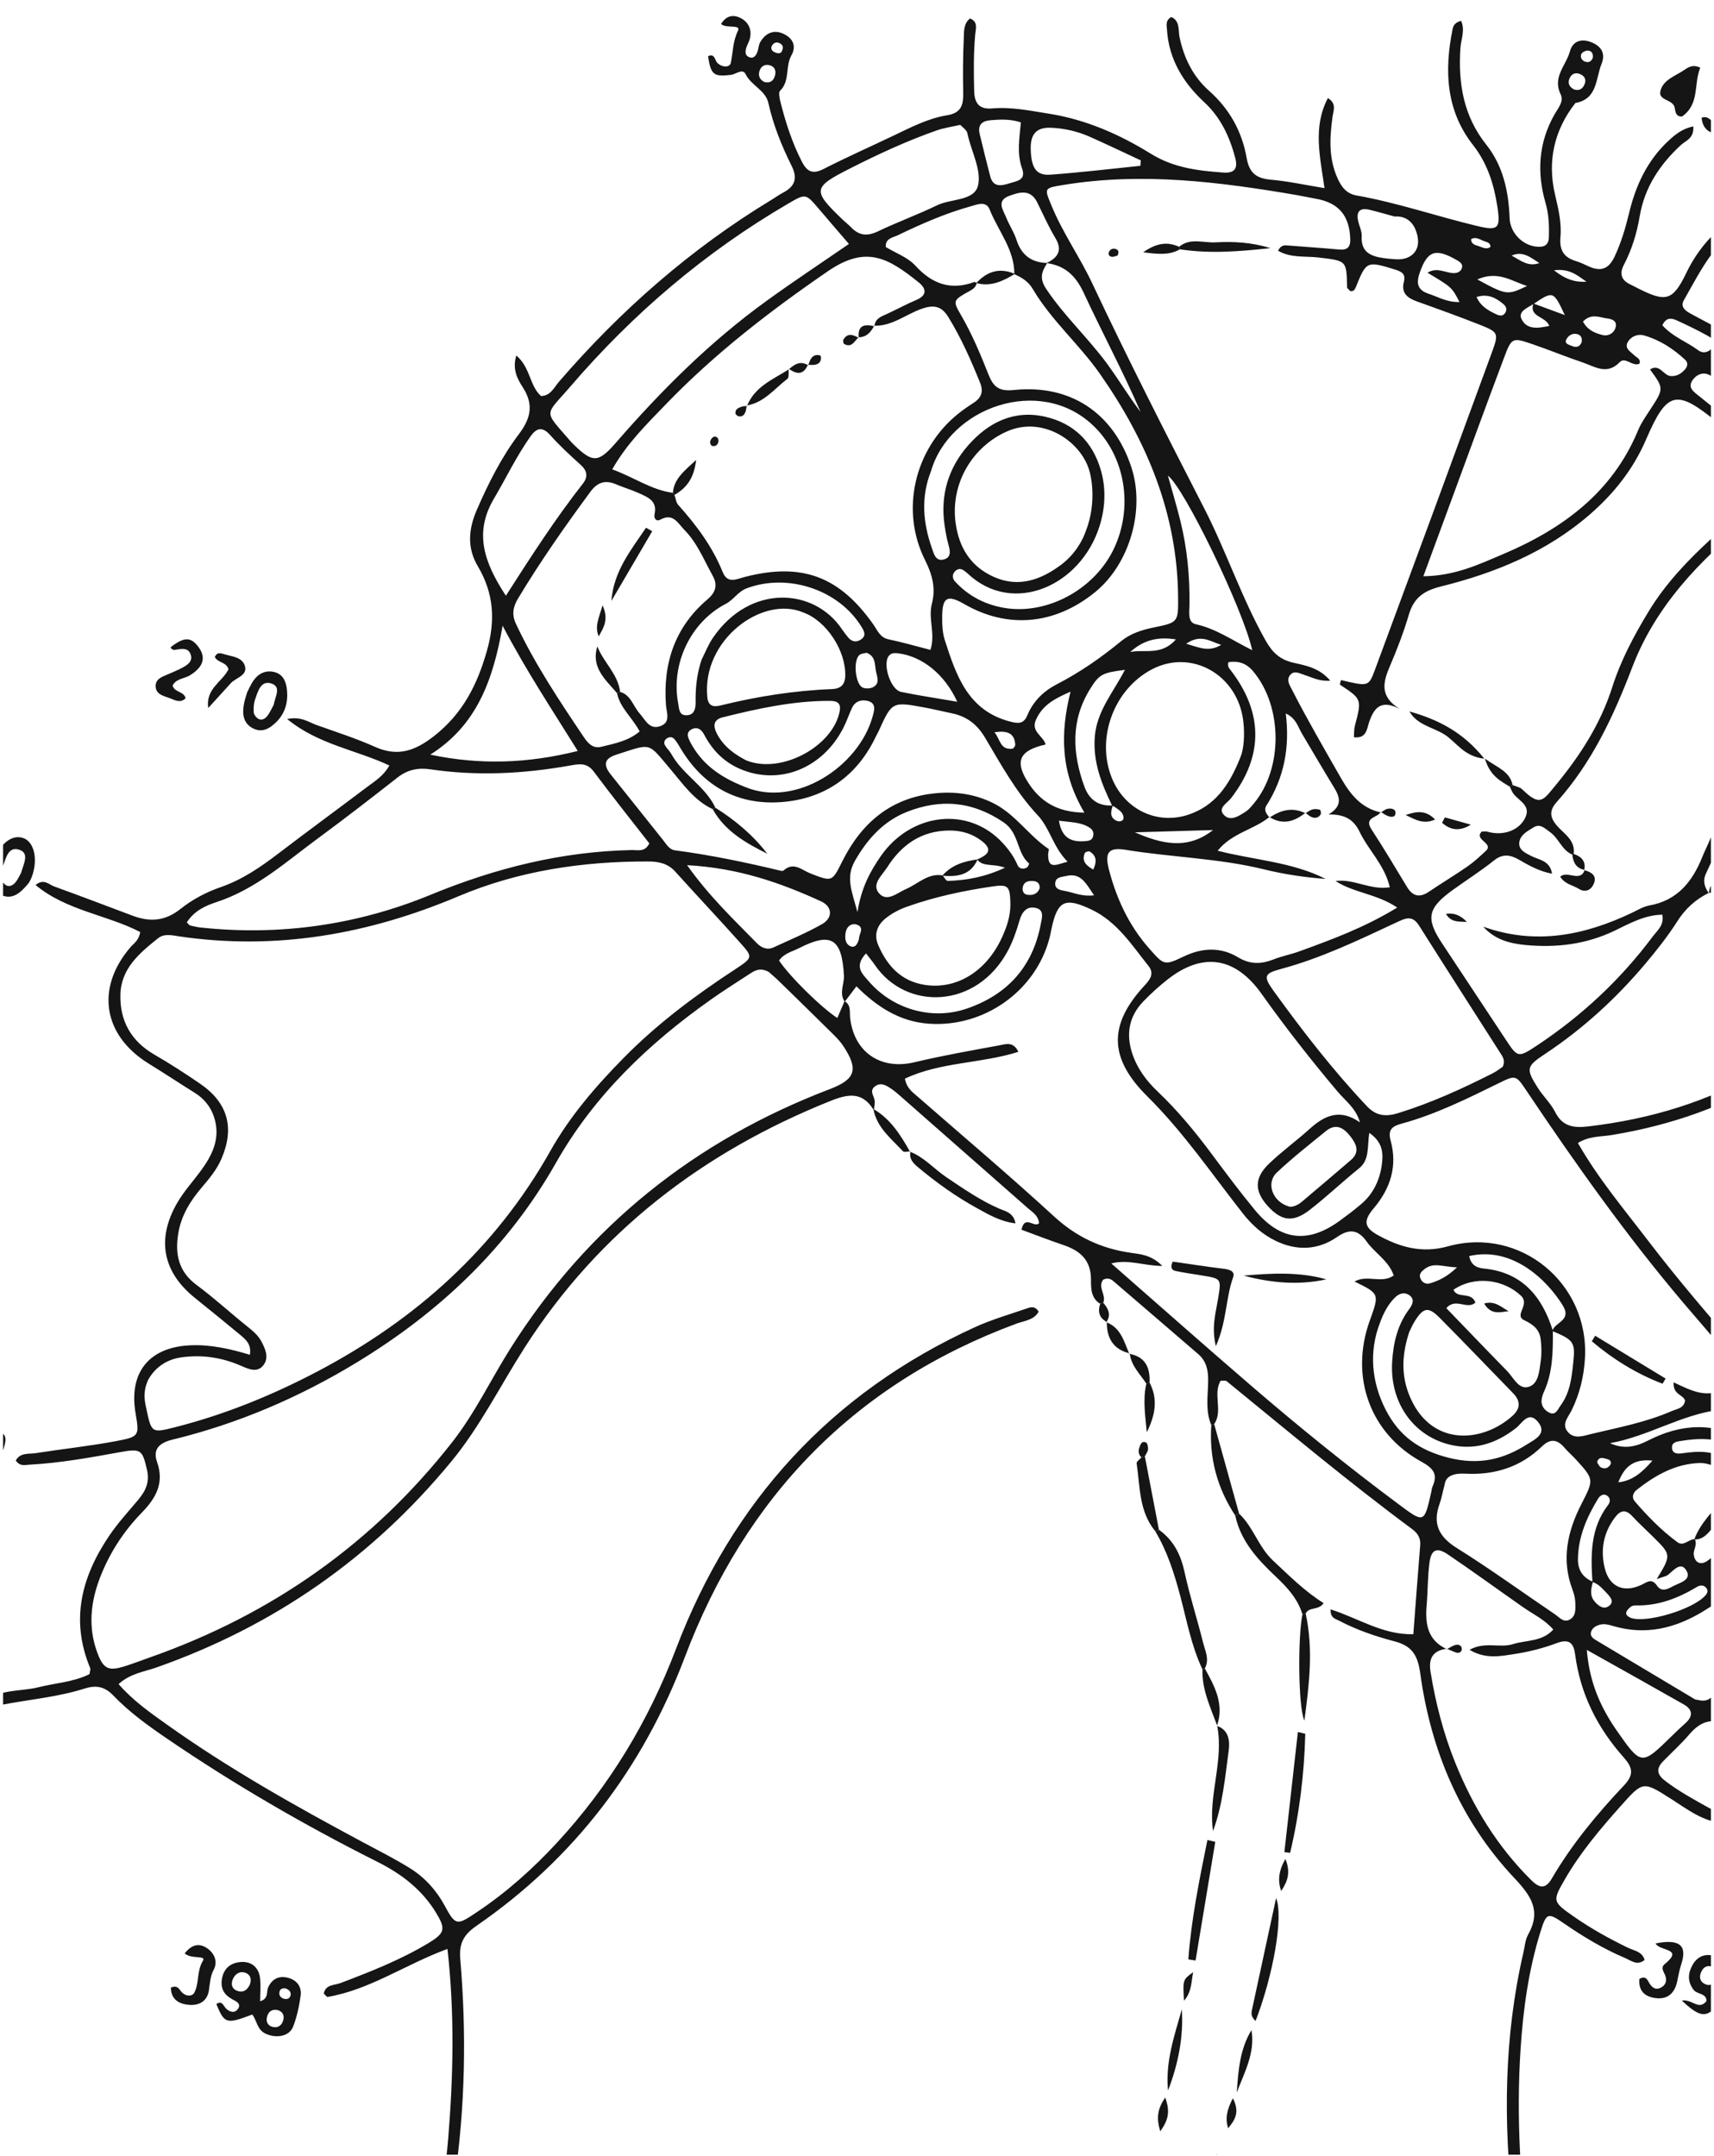 <svg width="279" height="351" viewBox="0 0 279 351" fill="none" xmlns="http://www.w3.org/2000/svg">
<g clip-path="url(#clip0)">
<path d="M360.795 127.05C355.937 127.173 351.169 127.968 346.493 129.228C343.473 130.039 343.228 130.324 344.046 133.195C346.998 143.589 347.914 154.19 347.678 164.938C347.625 167.423 348.036 167.734 350.562 167.042C353.396 166.276 356.201 165.433 359.108 165.003C359.814 164.897 360.55 164.681 361.15 165.446C360.831 166.998 359.399 166.761 358.432 167.043C355.757 167.812 353.058 168.515 350.337 169.051C348.171 169.482 347.158 170.525 346.828 172.796C345.118 184.436 342.113 195.749 337.862 206.726C337.656 207.259 337.502 207.831 338.069 208.762C341.048 208.772 343.343 206.109 346.405 205.868C349.346 205.628 352.138 205.738 354.861 207.107C354.111 208.81 352.98 208.215 352.098 208.012C348.49 207.161 345.306 208.267 341.872 209.338C336.857 210.905 334.384 214.206 332.482 218.73C330.779 222.765 328.458 226.544 326.259 230.349C325.525 231.627 325.322 232.612 325.986 233.992C328.274 238.756 328.505 243.551 325.351 248.749C330.527 248.63 335.321 248.755 339.498 251.448C339.099 252.989 338.127 252.368 337.378 252.186C335.954 251.849 334.574 251.293 333.137 251.017C327.686 249.975 322.767 250.339 318.869 255.216C316.049 258.746 312.612 261.785 309.454 265.059C306.979 267.627 307.081 268.443 310.132 270.346C311.902 271.449 313.889 271.965 315.862 272.542C320.263 273.835 323.688 276.457 326.091 280.373C326.396 280.87 326.722 281.384 326.297 282.081C324.934 282.724 324.586 281.404 324.107 280.693C321.781 277.228 318.542 275.171 314.565 274.128C312.145 273.489 309.771 272.652 307.849 270.968C306.022 269.357 304.6 269.78 302.932 271.352C300.057 274.064 296.979 276.56 294.01 279.171C290.241 282.473 286.114 283.72 281.521 281.061C278.846 279.513 276.891 280.134 275.007 282.32C273.674 283.874 272.152 285.255 270.719 286.725C269.514 287.96 269.735 288.914 271.097 289.951C273.334 291.647 275.762 292.973 278.201 294.322C279.146 294.839 280.478 294.993 280.752 296.82C277.242 296.596 274.737 294.584 272.146 292.935C267.454 289.959 267.493 289.879 263.83 293.99C260.517 297.712 257.298 301.508 254.781 305.843C252.665 309.501 252.671 309.559 256.247 312.05C259.016 313.98 261.962 315.609 265.001 317.086C265.997 317.565 267.317 317.676 267.705 319.067C266.493 320.065 265.46 319.15 264.479 318.732C260.967 317.241 257.711 315.281 254.571 313.111C251.959 311.314 251.726 311.359 250.757 314.473C248.826 320.657 247.946 327.04 247.519 333.496C246.785 344.652 247.494 355.739 248.96 366.805C251.293 384.382 253.539 401.964 255.863 419.537C256.807 426.649 257.919 433.738 259.389 440.771C259.731 442.417 260.414 444.076 259.985 446.132C258.008 445.413 258.173 443.794 257.879 442.504C255.527 432.209 254.19 421.735 252.796 411.287C250.493 394.012 248.232 376.725 246.276 359.399C244.706 345.509 244.79 331.609 247.971 317.884C248.2 316.88 248.268 315.78 248.755 314.917C250.876 311.121 249.287 308.687 246.548 305.783C237.731 296.437 232.919 285.029 231.179 272.39C230.782 269.495 229.87 267.948 227.002 267.201C223.906 266.389 220.839 265.343 217.97 263.836C217.34 263.51 216.544 263.404 216.585 261.993C221.063 263.409 225.093 266.17 230.057 266.038C230.432 261.101 230.788 256.316 231.177 251.544C231.272 250.369 230.745 249.584 229.877 248.936C219.515 241.262 209.64 232.979 199.657 224.836C199.483 224.697 199.11 224.793 198.695 224.772C197.374 226.959 199.124 229.668 197.639 231.841C197.486 231.897 197.326 231.951 197.174 232.007C196.162 229.636 196.646 227.15 196.661 224.717C196.667 223.021 196.364 221.577 195.041 220.433C190.422 216.47 185.821 212.486 181.199 208.531C180.765 208.156 180.185 207.998 179.565 208.332C178.624 209.562 180.122 210.817 179.584 212.073C179.421 212.135 179.257 212.197 179.088 212.247C177.566 211.339 177.582 209.666 177.588 208.326C177.585 205.098 175.811 203.6 173.066 202.673C170.757 201.888 168.484 201.004 166.271 200.188C166.818 197.66 168.38 199.99 169.142 199.117C169.008 197.876 168.07 197.342 167.324 196.693C160.405 190.597 153.466 184.503 146.536 178.413C146.097 178.026 145.649 177.636 145.169 177.309C144.313 176.731 143.389 176.081 142.378 176.89C141.435 177.641 142.361 178.489 142.389 179.305C142.409 179.735 142.314 180.169 142.267 180.602L142.185 180.647C140.342 177.707 138.092 178.06 135.175 179.227C114.437 187.543 97.464 200.51 85.373 219.423C81.431 225.589 78.186 232.179 73.496 237.881C60.607 253.563 44.592 264.717 25.469 271.452C23.464 272.157 21.219 272.419 19.302 274.16C21.665 276.861 24.401 278.779 27.106 280.704C37.27 287.949 48.139 294.045 59.122 299.931C61.7 301.312 64.329 302.628 66.806 304.179C69.191 305.677 71.082 307.8 72.406 310.267C74.211 313.643 74.453 313.394 77.698 311.232C82.477 308.039 86.749 304.21 90.631 300.012C99.178 290.769 105.54 280.252 110.049 268.395C119.15 244.459 135.264 226.747 158.731 216.041C161.393 214.826 164.226 214.013 166.999 213.055C167.643 212.833 168.412 212.478 169.067 213.526C168.325 214.904 166.748 215.008 165.48 215.47C139.097 225.232 121.359 243.659 111.48 269.757C104.628 287.843 93.491 302.511 77.574 313.503C75.584 314.881 74.698 316.243 74.919 318.876C75.938 330.875 75.743 342.886 74 354.823C73.049 361.349 71.882 367.852 69.913 374.162C69.427 375.71 69.157 377.486 67.266 378.393C69.777 368.371 72.112 358.368 72.96 348.099C73.793 337.918 74.014 327.746 72.835 317.273C65.956 319.804 60.221 323.911 53.344 325.082C53.173 325.113 52.943 324.747 52.698 324.544C53.002 323.033 54.439 323.206 55.423 322.828C60.364 320.952 65.287 319.023 69.817 316.274C72.441 314.679 72.57 313.996 70.963 311.358C68.677 307.608 65.364 305.064 61.476 303.116C49.546 297.125 38.022 290.44 26.998 282.907C23.964 280.831 20.982 278.663 18.455 276.025C16.964 274.472 15.545 274.324 13.751 274.892C9.396 276.271 4.845 276.657 0.384 277.509C-0.442 277.664 -1.33 277.909 -2.347 276.878C0.323 274.925 3.439 275.379 6.21 274.684C9.023 273.975 11.993 273.831 14.574 272.531C14.627 272.081 14.773 271.76 14.677 271.537C11.402 263.698 13.299 256.592 17.838 249.924C19.23 247.876 20.934 246.028 22.528 244.12C23.706 242.706 24.383 241.276 23.93 239.298C23.175 236 22.965 235.781 19.517 236.406C14.621 237.294 9.717 238.179 4.732 238.444C4.023 238.483 3.26 238.746 2.569 237.769C3.269 236.432 4.704 236.736 5.849 236.557C10.19 235.877 14.571 235.418 18.885 234.606C22.715 233.888 22.686 233.737 22.059 230.016C20.944 223.367 24.323 219.264 31.07 219.002C34.297 218.878 37.395 219.559 40.669 220.55C40.952 218.891 40.066 218.114 39.206 217.394C36.727 215.336 34.229 213.308 31.719 211.286C26.495 207.081 25.426 201.734 28.841 195.826C29.931 193.938 31.447 192.292 32.736 190.525C34.514 188.094 35.809 185.494 34.989 182.349C34.486 180.429 33.374 178.94 31.664 177.878C29.175 176.333 26.737 174.703 24.242 173.173C16.764 168.57 15.525 160.881 21.215 154.224C21.775 153.568 22.597 153.12 22.827 151.732C17.418 148.923 10.816 148.254 5.789 144.075C7.13 142.956 7.955 144.001 8.825 144.312C13.097 145.858 17.348 147.481 21.601 149.076C24.395 150.124 26.87 149.976 29.384 147.966C31.297 146.439 33.605 145.216 35.925 144.42C39.473 143.194 42.433 141.142 45.355 138.916C50.131 135.273 54.976 131.72 59.771 128.102C61.029 127.159 62.425 126.322 63.381 124.62C57.939 122.052 51.868 121.241 46.741 117.053C49.053 116.583 50.236 117.572 51.556 118.039C54.731 119.172 57.963 120.203 61.031 121.578C64.749 123.248 67.561 122.239 70.655 119.824C75.32 116.176 77.689 111.477 79.261 105.94C80.659 101.023 80.392 96.582 77.781 92.186C75.998 89.183 76.246 86.142 77.638 82.949C79.522 78.625 81.631 74.43 84.455 70.686C86.364 68.153 86.924 65.92 85.135 63.113C84.272 61.763 83.339 60.171 84.046 57.871C86.365 59.851 86.181 62.794 88.067 64.474C89.639 64.434 90.188 63.07 91.006 62.124C101.039 50.502 112.451 40.485 125.603 32.516C126.23 32.138 126.823 31.7 127.474 31.358C129.36 30.364 129.882 29.074 128.877 27.043C127.244 23.759 125.874 20.374 125.068 16.756C124.613 14.684 122.28 13.937 121.358 12.059C120.882 11.086 119.789 12.091 118.973 12.193C116.158 12.525 115.71 12.163 115.253 9.152C116.36 8.641 116.333 9.785 116.754 10.222C117.528 11.023 118.801 11.004 118.959 10.246C119.32 8.503 119.268 6.786 120.12 5.008C120.65 3.899 118.244 4.701 117.372 3.911C118.329 2.331 119.629 2.369 120.812 3.077C121.848 3.703 122.362 4.83 122.101 6.122C122.018 6.551 121.816 6.946 121.639 7.35C121.33 8.062 121.114 8.929 121.894 9.282C122.72 9.662 123.174 8.938 123.377 8.159C123.488 7.731 123.519 7.264 123.731 6.892C124.56 5.433 125.866 4.789 127.422 5.456C128.952 6.114 129.737 7.397 128.82 9.02C127.8 10.821 128.626 13.161 126.98 14.777C126.701 15.05 126.875 15.902 127.003 16.446C127.854 19.865 128.927 23.216 130.552 26.366C131.374 27.954 132.296 28.406 134.039 27.52C137.82 25.583 141.717 23.867 145.557 22.026C148.336 20.696 151.108 19.259 154.17 18.764C156.563 18.38 156.827 16.976 156.785 15.028C156.729 12.099 156.748 9.17 156.879 6.244C156.93 5.138 156.82 3.859 157.894 3.007C159.264 3.54 158.823 4.709 158.739 5.626C158.47 8.698 158.491 11.773 158.575 14.853C158.632 16.863 159.437 17.835 161.532 17.65C164.631 17.385 167.645 18.016 170.685 18.499C176.751 19.449 182.245 21.877 187.362 25.047C191.053 27.327 195.01 27.79 199.111 28.091C200.956 28.227 201.521 27.432 201.076 25.738C200.165 22.279 198.728 19.151 196.03 16.646C192.598 13.459 190.253 9.639 189.956 4.821C189.916 4.14 189.66 3.332 190.655 2.77C192.122 3.396 191.765 4.952 192.008 6.074C192.736 9.494 194.222 12.49 196.81 14.785C200.14 17.738 202.177 21.425 202.921 25.696C203.364 28.261 204.573 29.053 206.945 29.261C209.697 29.506 212.422 30.107 215.597 30.629C214.894 25.586 213.654 20.701 216.15 15.964C217.642 16.88 217.03 18.033 216.891 19.098C216.437 22.468 216.266 25.81 217.724 29.03C218.365 30.448 219.175 31.535 220.823 31.823C227.481 33.001 233.87 35.214 240.421 36.784C243.877 37.616 244.279 37.211 243.739 33.663C243.179 30.014 242.137 26.628 239.76 23.585C235.362 17.977 235.082 11.457 236.451 4.738C236.569 4.163 236.841 3.653 237.83 3.389C238.523 4.892 237.813 6.413 237.717 7.869C237.351 13.598 238.216 18.888 241.949 23.575C244.674 27 245.571 31.186 245.733 35.533C245.833 38.187 248.327 40.382 250.857 40.16C251.748 40.085 252.092 39.48 252.118 38.673C252.183 36.765 252.119 34.903 251.573 33.022C250.136 28.037 250.433 23.184 253.067 18.582C253.641 17.583 254.599 16.51 254.029 15.334C252.665 12.543 254.933 10.639 255.551 8.352C256.01 6.673 257.42 6.208 259.08 6.895C260.703 7.558 261.373 8.743 260.694 10.407C259.717 12.805 260.059 16.13 256.438 16.766C252.962 21.207 251.849 26.266 253.122 31.67C253.668 33.982 254.212 36.274 254.006 38.59C253.81 40.751 254.565 41.911 256.532 42.505C257.232 42.716 257.902 43.038 258.566 43.348C260.512 44.253 261.842 43.852 262.809 41.788C263.883 39.51 264.587 37.142 265.172 34.712C266.252 30.204 268.125 26.138 271.593 22.913C272.738 21.843 273.911 20.925 275.635 20.575C275.765 22.564 274.399 22.887 273.604 23.616C270.182 26.793 267.705 30.486 266.909 35.193C266.447 37.95 265.634 40.614 264.33 43.108C263.578 44.538 263.889 45.628 265.408 46.319C265.809 46.504 266.186 46.728 266.584 46.921C271.116 49.21 272.262 49.051 274.481 44.456C277.567 38.041 282.707 34.325 289.18 32.086C290.836 31.514 290.846 31.536 293.572 32.362C290.725 33.518 288.179 34.522 285.659 35.582C279.645 38.131 277.04 43.673 274.086 48.888C273.514 49.907 274.257 50.537 275.059 50.983C276.849 51.98 278.701 52.887 280.471 53.915C282.008 54.809 283.308 54.106 284.607 53.431C289.587 50.838 294.874 49.118 300.319 47.86C301.25 47.65 302.249 46.977 303.58 48.508C297.389 51.18 290.409 51.46 285.013 55.691C286.417 58.094 288.836 58.733 290.662 60.09C294.427 62.885 298.348 65.455 302.074 68.301C303.897 69.695 305.445 70.05 307.668 69.133C312.005 67.345 316.488 65.948 320.907 64.368C322.636 63.748 323.431 64.266 323.219 66.139L323.306 66.106C317.573 66.798 312.497 69.421 307.287 71.263C306.948 72.846 307.957 73.367 308.639 74.06C313.266 78.766 317.637 83.679 321.577 88.977C323.611 91.706 323.614 91.67 327.041 90.466C329.809 89.497 332.595 88.581 335.38 87.694C336.325 87.395 337.33 87.136 338.352 87.851C337.631 89.452 336.159 89.322 335.013 89.632C332.589 90.277 330.242 91.073 327.963 92.09C325.178 93.334 324.937 93.733 326.758 96.224C330.684 101.583 333.655 107.471 336.528 113.399C338.44 117.349 340.044 121.449 341.64 125.545C342.431 127.572 343.463 128.234 345.639 127.497C349.678 126.134 353.919 125.623 358.157 125.299C359.335 125.208 360.99 124.739 360.887 126.952L360.795 127.05ZM249.627 49.482C248.688 50.093 247.086 50.675 247.649 51.896C248.502 53.73 250.36 53.448 252.194 53.055C251.571 51.437 248.857 51.647 249.598 49.406C251.25 50.014 252.894 50.62 254.711 51.29C252.871 47.347 252.822 47.329 249.627 49.482ZM259.299 257.507C258.98 258.628 258.711 259.739 259.604 260.753C260.212 261.445 260.995 262.044 261.826 261.496C262.855 260.815 262.154 259.994 261.558 259.371C260.865 258.656 260.224 257.848 259.212 257.54C258.932 253.131 258.857 248.779 261.757 245.007C262.117 244.539 262.196 243.893 261.604 243.487C260.961 243.044 260.394 243.538 260.129 243.976C258.297 246.987 256.903 250.16 256.854 253.782C256.824 255.619 257.65 256.815 259.299 257.507ZM252.772 216.639C252.789 220.004 252.77 223.365 251.343 226.526C251.161 226.918 251.011 227.351 250.947 227.778C250.785 228.778 251.36 229.534 252.122 229.937C253.234 230.534 253.552 229.441 254.052 228.772C255.597 226.667 255.845 224.16 256.103 221.704C256.443 218.489 256.109 218.122 252.69 216.684C253.023 215.221 255.933 215.037 254.372 212.501C251.947 208.568 246.339 202.833 239.158 204.475C239.39 205.807 240.218 206.385 241.523 206.509C247.765 207.111 251.023 211.051 252.772 216.639ZM181.137 131.124C180.819 132.114 180.574 133.112 181.821 133.646C182.22 133.812 182.849 133.659 182.873 133.236C182.937 132.275 182.095 131.833 181.423 131.342C181.311 131.263 181.165 131.228 181.036 131.171C179.328 127.633 177.897 124.133 178.203 119.967C178.519 115.75 181.217 112.729 183.109 109.045C179.443 109.524 178.949 109.745 177.457 112.141C174.263 117.268 174.53 122.629 176.526 128.083C177.327 130.236 178.835 131.261 181.137 131.124ZM170.369 42.829C172.174 41.928 173.014 40.793 171.789 38.746C170.675 36.882 169.79 34.877 168.821 32.925C167.744 30.755 165.96 31.27 164.312 31.873C162.1 32.681 163.298 34.192 163.807 35.458C164.29 36.668 165.051 37.784 165.45 39.019C166.246 41.517 167.884 42.749 170.469 42.81C169.6 44.178 169.114 45.266 170.293 47.032C173.235 51.447 177.142 55.025 180.256 59.278C182.114 61.82 183.731 64.536 185.655 67.055C182.784 60.435 179.398 54.121 176.384 47.635C175.09 44.86 173.333 43.237 170.369 42.829ZM279.93 229.498C273.659 230.274 268.272 233.843 262.08 234.938C264.298 235.971 266.247 235.545 268.271 234.508C273.529 231.821 278.854 231.4 284.165 234.501C284.512 234.705 284.977 234.716 285.314 234.794C286.397 234.095 285.464 232.682 286.492 232.057C288.836 231.804 290.697 234.188 293.694 233.566C291.661 231.522 290.042 229.856 288.385 228.242C285.596 225.526 285.361 225.552 282.029 227.467C281.102 227.997 280.396 228.666 279.853 229.554L279.93 229.498ZM159.058 139.921C160.595 139.24 161.823 138.454 159.813 136.907C158.249 135.702 156.461 135.184 154.483 135.205C149.936 135.247 146.726 137.544 144.394 141.225C143.585 142.503 141.787 143.97 143.117 145.455C144.414 146.899 146.059 145.338 147.484 144.728C149.432 143.898 151.028 142.112 153.436 142.502C153.713 142.82 153.992 143.411 154.257 143.405C157.273 143.316 160.204 142.82 163.584 141.26C161.66 140.524 160.035 141.191 159.058 139.921ZM275.864 250.562C276.352 251.454 275.616 252.28 275.705 253.083C275.851 254.365 276.807 254.877 277.917 254.104C279.384 253.078 280.241 251.49 281.143 249.983C282.075 248.422 282.896 246.83 282.324 244.743C280.464 245.868 279.757 247.559 278.641 248.883C277.854 249.822 277.115 250.656 275.787 250.618C276.803 247.812 279.08 245.883 280.708 243.5C282.118 241.43 281.788 239.986 279.607 238.929C278.715 238.497 277.654 238.144 276.687 238.172C272.734 238.282 269.456 240.151 266.432 242.527C265.77 243.052 265.571 243.795 266.117 244.428C268.208 246.849 270.442 249.136 273.023 251.044C274.059 251.82 274.873 250.553 275.864 250.562ZM116.009 131.723C112.984 130.308 111.169 127.622 109.109 125.193C105.362 120.773 106.158 120.982 100.284 122.87C98.272 123.517 98.216 124.585 99.43 126.102C102.275 129.636 105.079 133.202 107.915 136.733C108.462 137.413 108.929 138.308 109.862 138.426C115.669 139.187 121.399 140.389 127.088 141.753C127.226 141.785 127.435 141.806 127.518 141.733C129.167 140.211 130.523 141.649 131.926 142.194C135.456 143.561 135.431 143.579 137.089 140.25C140.241 133.935 145.046 129.833 152.292 129.135C155.549 128.825 158.666 129.251 161.679 130.746C165.285 132.544 167.438 136.02 170.687 138.202C170.798 138.281 170.617 138.749 170.613 139.038C170.559 141.654 171.975 140.741 173.777 140.279C171.409 137.896 170.912 134.842 168.917 132.719C165.386 128.96 162.951 124.47 160.355 120.108C159.049 117.9 157.354 116.619 154.93 116.12C153.499 115.827 152.073 115.471 150.633 115.203C145.209 114.189 145.206 114.198 143.022 119.031C142.905 119.297 142.739 119.545 142.613 119.809C139.54 126.369 134.214 130.054 127.182 130.577C120.064 131.106 114.427 127.997 110.724 121.727C110.431 121.224 110.124 120.708 109.736 120.284C109.424 119.934 108.945 119.936 108.543 120.21C108.142 120.484 108.009 120.923 108.244 121.329C108.529 121.828 108.99 122.232 109.267 122.728C111.114 126.092 114.767 127.963 116.435 131.458C116.292 131.565 116.151 131.644 116.009 131.723ZM100.941 112.634C102.705 113.143 103.057 114.961 104.101 116.125C105.059 117.191 105.684 118.856 107.501 118.203C109.23 117.583 108.489 115.978 108.402 114.764C107.908 107.931 109.872 102.069 115.185 97.553C116.498 96.433 116.856 95.233 116.001 93.708C114.585 91.16 113.502 88.397 111.413 86.276C110.355 85.201 109.586 83.445 107.483 84.594C106.815 84.957 106.395 84.389 106.551 83.687C107.032 81.491 105.384 80.921 103.94 80.258C102.743 79.713 101.467 79.356 100.261 78.837C98.51 78.088 97.238 78.511 96.107 80.054C91.942 85.706 87.924 91.439 84.308 97.462C83.473 98.861 83.298 100.101 83.992 101.576C87.055 108.08 91.021 114.044 95.024 119.985C95.679 120.958 96.478 121.918 97.882 121.572C100.068 121.037 102.326 120.612 104.123 119.069C102.865 116.729 100.907 115.22 100.444 112.836C100.608 112.774 100.774 112.704 100.941 112.634ZM206.658 133.098L206.628 133.002C204.101 135.073 200.545 135.583 198.207 138.493C204.188 140.03 210.307 140.305 215.776 143.081C212.377 142.832 209.026 142.329 205.748 141.525C198.35 139.708 190.726 139.573 183.251 138.347C180.427 137.889 179.784 138.768 180.517 141.59C181.743 146.31 183.767 150.668 187.035 154.376C189.45 157.114 189.477 157.246 192.7 155.704C195.719 154.256 198.722 154.152 201.516 155.838C203.527 157.048 205.312 156.965 207.328 156.178C208.687 155.647 210.141 155.367 211.516 154.87C216.835 152.936 222.143 150.98 227.435 147.743C224.1 145.491 220.375 145.366 217.402 143.427C220.379 143.013 223.091 144.969 226.232 144.438C225.358 140.777 222.751 138.409 221.318 135.423C220.322 133.339 218.804 132.545 216.254 132.591C218.675 131.138 218.051 129.65 217.07 128.06C215.314 125.189 213.62 122.276 211.9 119.382C211.273 118.335 211.031 116.979 209.294 116.142C209.987 121.773 208.987 126.676 206.137 131.152C205.679 131.912 206.164 132.531 206.658 133.098ZM165.112 44.645C165.141 40.622 162.481 37.606 161.095 34.112C160.508 32.648 159.082 33.286 157.995 33.589C153.887 34.73 150.002 36.441 146.17 38.285C145.347 38.685 144.091 38.785 144.183 40.216C145.817 41.203 147.759 41.891 148.99 43.235C151.731 46.234 154.747 47.317 158.595 45.911C158.694 45.873 158.859 46.009 158.997 46.069C158.86 46.694 158.428 47.051 157.898 47.343C155.11 48.877 155.047 48.92 156.443 51.319C158.216 54.374 159.579 57.625 160.872 60.888C161.677 62.929 162.537 63.753 165.015 63.493C174.295 62.522 181.286 67.275 184.166 76.085C186.439 83.029 183.862 91.855 178.23 96.421C171.7 101.717 164.042 102.413 156.976 98.346C154.243 96.776 153.403 97.198 153.365 100.28C153.351 101.589 153.394 102.974 153.788 104.198C155.649 109.968 157.563 115.721 164.484 117.483C165.846 117.835 166.657 117.824 167.244 116.408C168.178 114.153 169.895 112.497 171.993 111.413C175.789 109.462 179.225 107.061 182.507 104.367C183.973 103.163 185.83 102.552 187.728 102.163C191.795 101.335 191.801 101.319 191.767 97.16C191.648 83.607 186.672 71.755 179.031 60.843C175.67 56.04 171.145 52.178 168.141 47.093C167.444 45.879 166.355 45.168 165.112 44.645ZM235.529 268.476L235.5 268.4C233.272 268.695 232.501 269.922 232.855 272.144C233.676 277.222 234.96 282.189 236.87 286.935C239.736 294.052 243.68 300.533 249.165 305.988C250.372 307.193 251.445 307.794 252.593 305.825C255.857 300.226 259.98 295.273 264.407 290.591C266.069 288.83 265.667 287.631 264.327 286.124C260.033 281.305 257.229 275.778 256.392 269.316C256.166 267.563 255.485 266.712 253.439 267.477C251.272 268.292 248.981 268.884 246.684 269.238C244.328 269.598 241.84 270.164 239.216 268.578C241.691 267.182 244.128 268.333 246.293 267.649C248.44 266.967 250.977 267.311 252.843 265.278C251.391 263.617 249.526 262.771 247.902 261.628C243.831 258.777 239.806 255.85 235.694 253.058C233.899 251.844 232.976 252.235 232.69 254.362C232.381 256.678 232.424 259.03 232.223 261.358C231.969 264.388 232.384 267.055 235.529 268.476ZM142.306 53.024L142.347 53.114C142.432 51.842 143.444 51.539 144.382 51.106C145.965 50.376 147.503 49.536 149.106 48.851C150.972 48.065 150.805 46.99 149.504 45.939C144.592 42.009 141.01 39.864 134.769 44.149C125.337 50.627 116.358 57.553 108.42 65.782C105.32 69.002 102.074 72.159 99.655 76.409C103.158 77.671 106.008 79.763 109.533 80.227L109.79 80.575C109.989 81.127 110.041 81.802 110.402 82.198C113.354 85.49 115.96 88.983 117.635 93.118C118.439 95.113 119.877 94.264 121.314 93.902C130.573 91.535 136.689 93.854 142.205 101.722C142.855 102.655 143.246 103.784 144.621 104.075C146.884 104.553 149.114 105.196 151.454 105.796C152.304 103.21 151.053 100.723 151.686 98.292C152.345 95.767 151.77 93.558 150.58 91.186C146.498 83.069 148.863 73.086 155.923 67.395C156.723 66.751 157.568 66.162 158.427 65.615C159.725 64.79 160.141 63.789 159.525 62.277C158.036 58.605 156.447 54.998 154.364 51.614C153.243 49.793 151.983 49.573 149.952 50.297C147.4 51.215 145.191 53.112 142.306 53.024ZM255.939 139.127C254.223 138.41 253.755 136.474 252.294 135.448C251.414 134.833 250.702 134.017 249.616 134.696C248.642 135.303 247.423 135.914 247.302 137.183C247.19 138.352 248.245 138.825 249.196 139.325C250.462 139.989 252.311 140.061 252.636 142.235C250.516 141.829 248.896 140.903 247.257 139.953C245.958 139.202 244.653 138.899 243.213 140.057C241.053 141.794 238.684 143.285 236.433 144.914C232.378 147.847 232.056 149.511 234.704 153.526C238.179 158.784 241.661 164.026 245.128 169.281C247.034 172.179 247.127 172.232 250.233 170.168C257.5 165.341 263.791 159.469 269.011 152.481C269.77 151.466 270.93 150.608 270.583 148.904C267.716 148.945 265.283 150.328 262.831 151.507C258.2 153.741 253.344 154.316 248.313 153.841C245.739 153.596 243.302 152.952 241.438 150.857C249.907 153.893 257.869 152.296 265.638 148.601C266.559 148.162 267.485 147.584 268.46 147.409C273.028 146.596 275.473 143.548 277.083 139.535C277.521 138.449 278.075 137.405 278.496 136.313C283.914 122.399 292.906 111.284 304.844 102.437C305.887 101.667 307.415 101.086 307.519 99.708C307.653 97.918 308.28 98.281 309.686 98.283C313.136 98.288 313.935 96.528 312.007 93.613C309.013 89.085 305.602 84.874 301.872 80.919C300.764 79.751 299.702 78.534 298.53 77.436C297.04 76.033 295.78 77.136 294.67 78.059C293.34 79.173 294.314 80.095 295.127 80.995C295.606 81.528 296.022 82.131 296.469 82.699L296.556 82.666C295.851 82.772 295.166 83.054 294.472 82.517C291.041 79.864 291.038 79.873 287.671 82.441C286.744 83.15 285.784 83.819 284.876 84.553C276.715 91.143 269.492 98.679 265.715 108.573C262.652 116.581 259.143 124.144 253.403 130.556C252.194 131.903 252.237 133.007 253.395 134.371C254.557 135.747 256.47 136.743 256.157 139.02L255.939 139.127ZM137.475 162.982C138.568 163.629 138.268 164.672 138.381 165.69C139.017 171.346 143.397 174.226 148.826 172.934C153.383 171.846 158.007 171.035 162.606 170.188C163.643 169.998 164.929 169.459 165.768 171.231C159.681 173.163 153.076 172.858 147.3 175.599C147.595 177.218 148.617 177.857 149.481 178.617C156.868 185.072 164.368 191.4 171.585 198.037C175.202 201.359 179.25 203.254 184.008 203.938C185.674 204.176 187.425 204.287 189.201 206.086C186.146 206.077 183.709 204.953 180.89 205.678C188.699 212.515 196.116 219.094 203.631 225.559C211.4 232.249 219.369 238.703 227.599 244.832C231.839 247.989 231.816 248.027 232.979 242.884C233.047 242.599 233.048 242.29 233.173 242.026C234.092 239.991 233.328 239.035 231.387 237.963C222.968 233.341 219.682 224.081 222.972 214.974C224.551 210.612 224.551 210.612 220.489 208.627C222.531 207.438 224.915 209.039 226.867 207.638C226.008 205.183 223.789 203.999 222.464 202.122C221.09 200.172 219.648 199.987 217.67 201.36C214.518 203.547 211.056 203.651 207.649 202.001C205.539 200.98 203.791 199.435 202.305 197.537C197.24 191.093 192.632 184.301 186.77 178.492C180.441 172.219 180.393 166.751 186.426 160.306C187.374 159.286 187.835 158.367 186.951 157.253C184.222 153.837 181.842 150.062 177.677 148.076C173.382 146.034 172.148 146.583 171.176 151.131C171.049 151.704 170.956 152.289 170.796 152.849C168.486 161.435 160.107 167.269 151.234 166.654C146.413 166.322 142.735 163.879 139.405 160.569C138.69 161.516 138.1 162.303 137.505 163.078C136.535 161.688 137.443 160.241 137.373 158.826C137.061 152.801 135.294 151.69 130.098 154.335C128.966 154.912 127.6 155.206 126.815 156.371C128.509 158.928 133.66 164.016 136.297 165.719C136.691 164.804 137.081 163.897 137.475 162.982ZM325.623 135.075C330.446 134.282 331.113 133.364 329.683 129.226C326.271 119.366 322.203 109.809 316.796 100.856C316.155 99.794 315.775 98.078 314.004 98.758C312.584 99.304 310.822 99.808 310.98 101.977C311.016 102.413 310.994 102.855 310.991 103.295C309.295 101.966 307.829 102.533 306.248 103.667C300.616 107.699 295.861 112.608 291.337 117.808C285.074 125.003 281.69 133.756 277.699 142.192C277.109 143.438 277.478 144.446 278.18 145.446L278.135 145.364C276.01 146.42 274.357 147.902 273.048 149.953C271.487 152.408 269.66 154.718 267.777 156.951C263.037 162.559 257.666 167.485 251.52 171.562C248.406 173.623 248.364 173.992 250.33 177.108C251.182 178.463 252.422 179.605 253.138 181.023C254.357 183.442 256.211 183.656 258.587 183.368C279.026 180.956 295.521 171.883 307.11 154.614C311.398 148.221 316.661 142.824 322.787 138.214C323.95 137.348 325.329 136.712 325.623 135.075ZM327.361 139.065C325.576 138.435 324.23 139.365 322.953 140.386C317.557 144.721 312.721 149.543 308.874 155.377C297.806 172.125 282.036 181.521 262.394 184.771C260.606 185.069 258.672 184.919 256.848 186.077C260.175 191.89 264.335 196.819 268.232 201.923C273.214 208.44 278.556 214.667 283.955 220.84C285.261 222.335 286.51 223.02 288.444 221.641C296.175 216.112 303.045 209.741 307.092 200.997C311.405 191.686 317.738 184.225 326.155 178.49C328.483 176.909 330.248 175.223 329.805 172.124C329.686 171.301 329.532 170.344 330.565 169.833C332.334 170.785 330.324 173.056 332.029 174.031C336.357 172.596 336.503 172.481 336.42 168.351C336.212 158.199 334.384 148.266 332.349 138.36C332.149 137.377 331.838 136.361 330.855 135.643C328.993 136.036 327.84 137.205 327.342 139.067L327.361 139.065ZM224.778 132.27L224.748 132.174C224.289 133.14 221.937 133.005 223.249 135.018C225.237 138.077 227.113 141.207 228.998 144.341C229.946 145.919 231.059 146.207 232.61 145.156C234.661 143.764 236.801 142.488 238.842 141.073C239.913 140.333 240.882 139.433 241.837 138.546C243.26 137.232 239.83 136.737 241.196 135.374C241.541 135.379 241.847 135.313 242.109 135.391C244.617 136.119 247.235 135.254 248.267 133.139C249.252 131.128 247.267 130.406 246.354 129.216C246.095 128.877 245.96 128.452 245.766 128.061C245.914 127.966 246.067 127.881 246.22 127.797C246.753 128.031 247.41 128.132 247.797 128.509C250.736 131.403 251.215 130.257 253.278 127.762C257.213 122.992 260.538 117.838 262.44 111.86C263.827 107.511 265.946 103.517 268.316 99.606C273.822 90.518 282.55 84.653 289.954 77.466C291.098 76.349 292.455 77.299 293.532 76.336C294.592 75.394 295.808 74.792 294.254 73.309C289.467 68.731 283.944 65.11 278.609 61.259C277.519 60.473 276.304 60.766 275.517 61.883C274.684 63.077 275.649 63.742 276.453 64.386C279.742 67.042 283.06 69.672 286.315 72.372C287.488 73.339 288.875 74.207 289.25 75.865C288.12 76.462 287.73 75.736 287.204 75.28C284.655 73.084 282.129 70.877 279.527 68.746C272.869 63.29 271.361 63.616 267.941 71.549C265.862 76.375 262.728 80.323 258.806 83.737C251.766 89.858 243.385 93.281 234.504 95.487C231.725 96.18 230.135 97.339 229.332 100.054C228.503 102.863 227.45 105.618 226.299 108.308C225.193 110.903 224.417 113.29 227.824 115.399C224.749 113.816 223.668 115.247 222.863 117.558C222.502 118.588 222.468 120.283 220.38 120.02C220.437 119.329 220.392 118.74 220.534 118.201C221.682 113.812 221.688 113.823 218.127 111.47C218.042 111.42 218.226 110.971 218.284 110.711C222.658 111.751 222.781 111.796 223.764 109.156C230.193 91.835 236.578 74.506 242.925 57.154C243.979 54.268 243.836 54.046 241.005 52.919C237.6 51.57 234.146 50.326 230.698 49.093C229.156 48.543 228.047 47.759 228.511 45.913C228.849 44.565 228.177 44.224 227.008 43.858C222.506 42.481 222.4 42.489 220.701 46.741C220.541 47.151 220.305 47.486 219.779 47.386C219.605 47.172 219.28 46.959 219.272 46.749C219.195 42.377 219.189 42.469 214.645 41.92C212.469 41.663 210.11 42.032 208.034 40.817C208.518 39.86 209.087 39.919 209.671 39.966C212.44 40.189 215.209 40.364 217.966 40.621C219.299 40.746 219.838 40.25 219.791 38.901C219.665 35.093 217.895 32.996 214.192 32.354C213.178 32.177 212.183 31.951 211.169 31.774C198.571 29.609 185.952 28.008 173.165 30.098C169.87 30.638 169.972 30.591 171.181 33.522C172.998 37.935 175.767 41.826 177.798 46.139C183.592 58.471 189.793 70.616 196.016 82.75C199.631 89.795 202.11 97.35 206.007 104.264C207.117 106.24 208.354 107.39 210.544 107.888C212.588 108.35 214.798 108.742 216.532 110.807C214.743 110.954 213.589 110.267 212.367 109.891C211.542 109.634 210.641 109.049 209.968 109.936C209.349 110.749 209.968 111.615 210.354 112.377C212.826 117.2 215.553 121.891 218.238 126.595C219.851 129.423 221.609 131.552 224.778 132.27ZM24.086 224.693C23.249 226.608 23.515 227.898 23.794 229.201C24.658 233.3 24.648 233.325 28.573 232.322C36.712 230.246 44.433 227.087 51.852 223.17C67.767 214.756 80.681 203.182 89.587 187.364C92.772 181.699 96.991 176.818 101.533 172.206C107.01 166.635 113.229 162.003 119.754 157.738C122.537 155.911 122.56 155.798 120.561 153.56C117.055 149.632 113.438 145.804 109.909 141.887C108.712 140.554 107.2 140.25 105.552 140.243C94.898 140.211 84.496 141.734 74.629 145.904C60.015 152.086 44.937 154.766 29.119 152.428C27.963 152.255 26.72 151.938 25.717 152.75C22.72 155.154 19.698 157.653 19.598 161.922C19.497 166.218 21.352 169.51 25.16 171.701C27.695 173.17 30.158 174.762 32.576 176.423C37.104 179.536 38.214 183.603 36.051 188.632C35.291 190.416 34.073 191.862 32.832 193.319C31.011 195.462 29.537 197.808 29.041 200.655C28.453 204.06 28.994 206.97 32.018 209.201C34.843 211.283 37.431 213.681 40.178 215.876C41.104 216.62 42.028 217.373 42.566 218.407C43.17 219.567 43.793 220.932 42.953 222.142C41.994 223.524 40.57 222.934 39.361 222.395C36.191 220.992 32.915 220.489 29.491 220.972C26.792 221.347 25.006 222.959 24.086 224.693ZM125.152 158.235C123.704 157.429 122.819 158.023 121.966 158.581C119.88 159.942 117.766 161.273 115.735 162.711C105.577 169.887 96.689 178.376 90.519 189.265C82.648 203.166 71.483 213.658 57.999 221.842C48.681 227.499 38.731 231.769 28.106 234.355C26.066 234.851 24.791 235.816 25.569 238.007C26.781 241.437 25.367 243.899 23.074 246.253C20.084 249.326 17.787 252.889 16.249 256.909C14.741 260.875 14.331 264.89 15.803 268.94C16.818 271.735 17.648 272.106 20.413 271.221C21.805 270.777 23.176 270.241 24.564 269.758C44.268 262.797 60.696 251.26 73.61 234.771C77.335 230.008 79.906 224.558 83.106 219.489C95.659 199.63 113.114 185.686 135.046 177.313C139.237 175.714 139.799 174.139 137.3 170.329C136.827 169.601 136.204 168.949 135.586 168.337C132.569 165.349 129.526 162.38 126.488 159.422C125.955 158.934 125.398 158.457 125.152 158.235ZM272.427 225.036C275.356 226.406 277.976 227.849 281.088 225.844C283.993 223.969 284.208 224.048 282.028 221.462C279.391 218.333 276.683 215.243 274.035 212.119C264.745 201.154 256.447 189.456 248.457 177.534C246.757 174.994 246.712 174.987 243.952 176.343C238.821 178.862 233.698 181.411 228.15 182.922C226.678 183.328 225.865 183.854 226.36 185.668C227.492 189.8 226.37 193.43 223.622 196.686C221.904 198.727 221.993 199.81 224.334 201.095C227.83 203.012 231.423 204.082 235.657 202.903C247.479 199.613 258.703 208.946 257.993 221.105C257.822 224.091 257.147 226.863 255.849 229.546C255.322 230.647 254.082 231.822 255.23 233.136C256.279 234.339 257.754 233.747 258.969 233.454C263.382 232.397 267.865 231.563 272.055 229.739C272.916 229.362 274.119 229.28 274.29 228.001C273.946 226.974 272.31 227.085 272.427 225.036ZM329.789 184.032C329.236 183.265 328.972 183.065 328.952 182.841C328.859 181.794 330.049 180.422 328.488 179.772C327.454 179.344 326.571 180.341 325.781 180.932C318.942 186.151 313.141 192.297 309.512 200.21C307.165 205.33 304.024 209.858 300.213 213.988C297.011 217.461 293.339 220.349 289.554 223.11C288.488 223.89 287.604 224.812 288.843 225.906C291.951 228.646 293.884 232.82 298.397 233.836C299.031 233.975 299.453 234.178 299.528 234.89C299.818 237.821 302.518 238.666 304.333 240.207C306.126 241.731 307.998 241.463 309.759 239.842C310.286 239.352 310.713 238.73 311.159 238.154C322.661 223.132 330.22 206.283 334.234 187.855C335.109 183.825 336.255 179.697 335.572 175.44C329.912 175.728 331.194 180.525 329.789 184.032ZM30.404 150.162C30.74 150.473 30.829 150.638 30.943 150.661C31.512 150.795 32.081 150.93 32.659 150.993C45.599 152.384 58.191 150.569 70.114 145.657C80.697 141.301 91.472 138.611 102.889 138.381C103.814 138.365 104.988 138.769 105.692 137.293C102.712 133.465 99.619 129.586 96.655 125.614C95.543 124.126 94.297 124.351 92.779 124.627C85.24 125.967 77.663 126.365 70.056 125.241C68.055 124.945 66.34 125.297 64.718 126.567C60.458 129.904 56.177 133.223 51.813 136.437C46.536 140.318 41.629 144.776 35.191 146.87C33.438 147.453 31.634 148.251 30.404 150.162ZM221.37 182.713C220.712 180.398 219.009 179.216 217.728 177.703C213.394 172.56 209.245 167.27 205.348 161.781C201.08 155.771 195.756 154.945 190.011 159.488C188.634 160.576 187.325 161.763 186.11 163.023C183.755 165.467 183.253 168.358 184.32 171.547C185.127 173.965 186.607 175.955 188.436 177.689C191.73 180.816 194.598 184.312 197.308 187.956C199.579 191.007 201.851 194.058 204.272 196.986C208.39 201.974 212.885 202.505 218.06 198.746C219.24 197.886 220.41 197.003 221.528 196.055C223.528 194.372 224.593 192.119 224.93 189.598C225.167 187.836 225.15 185.973 222.887 184.426C222.537 186.774 222.95 188.811 221.23 190.195C218.496 192.396 215.947 194.833 213.178 196.975C210.461 199.079 208.546 198.776 206.307 196.272C204.168 193.88 204.163 191.73 206.606 189.403C208.719 187.386 211.098 185.664 213.265 183.704C215.689 181.53 218.162 180.471 221.37 182.713ZM231.688 93.811C236.854 93.745 240.711 91.882 244.554 90.259C254.266 86.155 262.422 80.239 266.645 70.05C267.145 68.845 267.926 67.745 268.643 66.639C270.846 63.258 270.862 63.264 268.587 60.146C270.171 59.106 270.76 61.2 272.026 61.225C273.031 61.248 273.682 60.804 274.285 60.135C274.736 59.625 274.788 59.025 274.315 58.579C272.366 56.763 270.155 55.33 267.591 54.6C266.589 54.316 265.455 54.77 264.94 55.734C264.407 56.748 265.43 57.256 266.03 57.843C266.422 58.232 267.107 58.409 266.882 59.198C265.744 59.764 264.574 58.001 263.647 58.964C261.569 61.115 259.604 59.678 257.628 59.006C254.85 58.067 252.139 56.946 249.364 55.999C246.223 54.926 246.049 54.965 244.867 58.122C241.921 65.939 239.066 73.79 236.177 81.628C234.756 85.486 233.341 89.326 231.688 93.811ZM244.612 173.66C245.077 172.602 244.586 171.999 244.198 171.397C239.786 164.48 235.348 157.582 230.97 150.649C229.837 148.862 228.638 149.546 227.233 150.201C221.125 153.054 215.054 155.986 208.496 157.744C205.769 158.475 205.591 158.934 207.318 161.325C212.035 167.847 216.96 174.212 222.499 180.08C224.052 181.722 225.631 181.816 227.633 181.194C232.979 179.542 238.034 177.23 243.006 174.71C243.64 174.39 244.206 173.923 244.612 173.66ZM138.186 39.714C136.479 37.725 134.867 35.864 133.271 33.982C131.149 31.492 131.152 31.484 128.295 33.152C114.789 41.037 103.044 51.043 92.87 62.895C88.601 67.861 88.359 66.608 93.022 72.004C93.113 72.113 93.227 72.211 93.33 72.314C96.481 75.398 97.378 75.382 100.261 72.064C107.66 63.542 115.612 55.608 124.781 48.978C129.133 45.825 133.623 42.855 138.186 39.714ZM201.948 123.173C202.422 122.062 202.659 119.739 202.379 117.393C201.48 109.829 193.937 105.577 187.49 108.971C181.274 112.243 178.353 120.248 181.008 126.714C183.099 131.809 188.402 134.373 193.585 132.577C197.57 131.184 200.018 128.156 201.948 123.173ZM176.825 86.232C177.95 83.279 178.091 79.841 177.43 77.027C176.256 72.016 169.897 67.609 163.944 70.219C158.226 72.728 154.678 78.793 155.554 85.148C156.117 89.221 158.059 92.301 161.884 93.963C165.829 95.68 169.39 94.393 172.579 92.05C174.594 90.579 176.057 88.519 176.825 86.232ZM235.176 241.582C234.78 243.115 234.632 243.999 234.331 244.817C233.16 248.072 234.21 250.185 237.163 252.024C242.615 255.431 247.83 259.228 253.161 262.835C253.843 263.301 254.503 264.183 255.477 263.678C256.559 263.111 256.45 261.954 256.426 260.951C256.409 260.232 256.232 259.491 255.98 258.826C254.109 253.924 255.133 249.311 257.411 244.86C259.458 240.858 259.508 240.876 256.503 237.574C255.916 236.926 255.235 236.356 254.666 235.686C253.503 234.31 252.366 234.136 250.994 235.468C247.533 238.827 243.303 240.149 238.551 239.908C236.736 239.793 235.379 240.241 235.176 241.582ZM338.949 170.474C340.229 170.871 341.052 170.039 342.019 169.832C344.691 169.25 345.714 167.723 345.795 164.882C346.073 154.731 345.236 144.732 342.527 134.925C341.346 130.644 341.156 130.574 337.227 132.25C333.385 133.892 333.393 133.998 334.38 138.143C335.567 143.12 336.638 148.131 337.203 153.217C337.825 158.99 338.371 164.764 338.949 170.474ZM323.174 94.622C321.177 94.721 319.56 95.495 318.238 96.612C316.833 97.802 318.128 99.048 318.773 100.074C323.968 108.302 327.803 117.116 330.898 126.334C333.203 133.215 332.097 131.916 338.612 129.636C340.172 129.095 340.639 128.235 340.051 126.648C336.054 115.729 330.975 105.377 324.224 95.872C323.901 95.425 323.499 95.014 323.174 94.622ZM151.543 76.71C149.895 80.877 150.221 85.032 151.666 89.157C151.983 90.052 152.241 91.414 153.591 91.086C154.933 90.754 154.651 89.609 154.355 88.553C154.08 87.57 153.911 86.551 153.759 85.538C153.028 80.597 154.37 76.166 157.613 72.483C160.887 68.764 165.044 66.675 170.148 67.843C174.819 68.916 177.857 71.949 179.189 76.531C180.072 79.558 179.907 82.705 178.985 85.639C175.922 95.402 164.907 100.246 157.6 93.445C157.384 93.243 157.161 93.058 156.924 92.886C156.36 92.481 155.831 92.568 155.389 93.08C154.938 93.618 155.047 94.212 155.462 94.665C157.616 97.016 160.319 98.415 163.432 98.952C170.346 100.149 178.047 96.026 181.235 89.489C184.6 82.596 183.152 74.154 177.873 69.207C169.213 61.063 154.547 66.316 151.543 76.71ZM156.304 20.329C155.022 20.626 153.711 20.8 152.483 21.229C147.645 22.927 143.008 25.074 138.441 27.387C132.257 30.522 132.157 30.973 137.265 35.847C137.69 36.248 138.158 36.608 138.565 37.03C139.859 38.379 141.201 38.48 142.909 37.664C146.076 36.148 149.388 34.949 152.541 33.418C154.826 32.309 158.614 32.748 159.207 30.171C159.765 27.74 158.202 24.828 157.565 22.126C157.502 21.84 157.459 21.524 157.296 21.305C157.053 20.971 156.707 20.712 156.304 20.329ZM130.768 99.712C124.11 96.855 114.197 104.179 115.139 113.513C115.282 114.907 116.065 115.149 117.264 114.849C123.228 113.379 129.257 112.42 135.405 112.181C136.738 112.128 137.544 111.571 137.588 110.049C137.706 105.936 134.549 101.087 130.768 99.712ZM163.413 151.883C164.119 150.248 164.533 148.562 164.461 146.772C164.367 144.279 164.065 143.952 161.64 144.297C156.861 144.994 152.14 145.993 147.58 147.625C146.361 148.057 145.149 148.699 144.146 149.511C142.8 150.591 142.217 152.122 142.941 153.823C144.408 157.225 146.655 159.732 150.56 160.336C155.943 161.157 160.981 157.872 163.413 151.883ZM295.728 236.117C293.412 236.061 291.217 235.374 289.053 234.501C287.697 233.955 287.254 235.03 286.963 236.048C286.697 236.973 287.258 237.743 287.581 238.546C289.496 243.38 288.751 248.049 286.492 252.526C285.648 254.204 284.423 255.695 283.32 257.239C282.874 257.863 282.402 258.533 282.896 259.203C283.508 260.039 284.442 259.998 285.227 259.396C286.73 258.243 288.192 257.027 289.644 255.808C294.006 252.143 298.363 248.467 302.711 244.788C303.475 244.14 304.721 243.305 303.676 242.347C301.22 240.101 298.828 237.709 295.728 236.117ZM229.397 216.835C228.232 220.327 228.051 223.647 229.318 226.928C232.65 235.529 241.091 235 246.123 230.559C247.515 229.327 247.567 228.118 246.296 226.805C242.317 222.712 238.369 218.584 234.346 214.531C232.513 212.683 231.709 212.827 230.308 215.051C229.921 215.668 229.641 216.353 229.397 216.835ZM82.345 96.982C86.594 90.34 90.469 84.356 94.875 78.737C95.725 77.653 95.619 76.666 94.536 75.686C92.802 74.128 91.081 72.536 89.534 70.803C88.272 69.391 87.316 69.695 86.387 70.994C84.094 74.212 82.4 77.79 80.4 81.181C77.147 86.699 78.739 91.469 82.345 96.982ZM70.037 122.851C78.124 124.555 85.874 124.296 94.048 122.252C89.848 115.498 85.757 109.365 81.814 101.862C80.252 110.911 77.489 118.158 70.037 122.851ZM275.922 276.653C276.849 276.835 277.685 277.087 278.471 276.382C282.05 273.16 285.634 269.95 289.197 266.722C289.664 266.294 289.834 265.681 289.367 265.19C288.968 264.771 288.3 264.497 287.768 264.77C286.738 265.3 285.778 265.969 284.82 266.61C283.887 267.233 283.002 268.464 281.841 267.183C280.805 266.05 279.367 264.836 280.998 263.082C281.511 262.53 282.014 261.927 281.315 261.229C280.735 260.64 279.979 260.68 279.296 261.057C278.53 261.479 277.802 261.979 277.055 262.427C272.617 265.078 267.922 266.21 262.815 264.769C261.965 264.53 261.155 264.232 260.254 264.538C259.666 264.734 259.191 265.056 258.998 265.632C258.77 266.327 259.3 266.72 259.793 267.013C265.156 270.228 270.539 273.441 275.922 276.653ZM344.92 171.126C338.573 172.794 338.609 172.797 337.918 178.237C336.915 186.104 335.281 193.823 332.742 201.349C332.183 203.019 331.643 204.687 331.142 206.379C330.837 207.411 330.726 208.449 331.999 208.965C333.207 209.457 334.353 209.325 335.104 208.177C335.586 207.454 335.88 206.605 336.209 205.788C339.028 198.853 341.024 191.652 342.789 184.394C343.812 180.165 345.042 175.937 344.92 171.126ZM331.578 216.652C332.019 215.455 332.47 214.383 332.809 213.26C333.094 212.333 332.856 211.504 331.871 211.122C330.902 210.746 329.876 210.425 329.15 211.555C328.84 212.041 328.611 212.585 328.369 213.115C323.962 222.861 318.622 232.057 312.082 240.539C311.559 241.218 311.105 242.017 310.879 242.835C310.687 243.533 311.017 244.293 311.686 244.718C312.394 245.166 313.082 244.978 313.667 244.434C314.094 244.038 314.525 243.634 314.887 243.186C321.538 234.989 327.184 226.159 331.578 216.652ZM111.841 140.844C115.525 146.02 119.438 149.685 123.161 153.505C123.895 154.263 124.85 154.728 125.938 154.219C128.583 152.998 131.286 151.874 133.812 150.441C135.593 149.427 135.519 147.59 133.641 146.729C127.011 143.694 120.182 141.3 111.841 140.844ZM299.812 75.357C302.579 78.44 305.203 81.171 307.587 84.094C310.076 87.141 312.279 90.43 314.719 93.533C316.04 95.22 318.152 94.986 320.371 93.139C322.061 91.736 320.481 90.703 319.837 89.828C316.099 84.773 311.893 80.099 307.479 75.63C304.304 72.434 304.275 72.461 299.812 75.357ZM121.523 123.811C127.279 126.063 135.633 121.44 136.686 115.758C136.983 114.16 135.866 114.086 134.849 114.096C128.989 114.113 123.313 115.361 117.663 116.769C116.094 117.157 116.054 118.184 116.697 119.443C117.829 121.615 119.73 122.897 121.523 123.811ZM240.166 212.051C238.787 213.297 236.963 211.171 235.431 212.961C238.698 216.341 241.988 219.786 245.321 223.19C246.392 224.279 247.218 226.366 248.965 225.724C250.475 225.165 250.579 223.074 250.801 221.504C250.968 220.365 250.919 219.174 250.787 218.028C250.606 216.432 249.573 215.62 248.114 214.923C246.357 214.088 249.158 212.418 247.549 210.906C244.754 208.281 240.06 207.602 236.591 209.964C237.226 211.502 239.475 210.183 240.166 212.051ZM258.301 268.593C258.731 274.071 260.659 278.13 263.25 281.843C267.16 287.449 267.248 287.388 272.046 282.692C272.778 281.977 273.511 281.262 274.287 280.581C275.616 279.42 275.58 278.319 274.059 277.458C269.112 274.641 264.147 271.873 258.301 268.593ZM224.592 215.44C222.882 219.903 223.174 224.814 225.525 229.433C227.689 233.692 230.925 236.085 235.819 237.316C240.749 238.551 244.722 237.595 248.616 235.099C249.71 234.395 251.985 233.414 250.32 231.44C248.784 229.626 247.767 231.7 246.765 232.484C243.448 235.071 239.819 236.21 235.688 235.101C229.866 233.537 226.22 228.132 226.61 221.727C226.796 218.625 227.47 215.675 229.394 213.1C229.888 212.447 230.387 211.477 229.346 210.812C228.489 210.262 227.628 210.639 226.986 211.312C225.858 212.463 225.139 213.906 224.592 215.44ZM203.838 105.848C202.314 99.086 192.739 79.347 190.106 77.429C190.79 79.876 191.501 82.249 192.1 84.646C193.249 89.216 193.691 93.873 193.619 98.574C193.6 99.721 193.296 101.335 194.671 101.626C197.968 102.353 200.686 104.293 203.838 105.848ZM114.221 107.349C114.82 106.181 115.299 104.932 116.035 103.852C122.045 95.025 132.505 95.662 137.047 102.429C137.374 102.916 137.73 103.375 138.109 103.824C138.66 104.468 139.386 104.585 140.071 104.153C141.138 103.496 140.637 102.692 140.16 101.925C136.401 95.934 128.215 93.302 121.599 95.752C120.111 96.301 119.46 97.609 118.147 98.298C112.38 101.295 109.195 108.105 110.386 114.472C110.543 115.318 110.498 116.409 111.65 116.439C113.008 116.47 113.251 115.378 113.232 114.283C113.195 111.915 113.445 109.605 114.221 107.349ZM140.968 155.207C138.959 157.375 140.379 158.536 141.395 159.727C145.299 164.28 151.643 166.13 157.301 164.218C163.916 161.974 168.071 157.445 169.399 150.505C169.579 149.558 170.036 148.216 168.739 147.841C167.229 147.407 166.384 148.352 165.949 149.862C165.462 151.54 164.886 153.232 164.069 154.76C158.954 164.339 147.483 164.512 142.442 157.139C142.043 156.541 141.575 156.003 140.968 155.207ZM121.271 128.108C129.48 131.546 139.738 124.838 142.026 116.694C142.295 115.733 142.709 114.534 141.329 114.129C140.338 113.839 139.244 114.083 138.714 115.192C138.205 116.243 137.847 117.368 137.324 118.404C133.947 125.124 126.836 127.926 120.45 125.17C117.762 124.011 115.91 122.062 114.578 119.516C114.105 118.61 113.303 118.24 112.41 118.83C111.64 119.343 112.013 120.138 112.341 120.775C114.107 124.155 116.891 126.401 121.271 128.108ZM269.679 257.063C272.055 253.135 272.058 253.127 269.13 250.228C267.99 249.095 266.804 248.011 265.707 246.838C264.64 245.685 263.807 245.809 262.88 247.025C260.977 249.541 260.488 252.372 261.228 255.328C261.978 258.334 264.321 259.357 267.196 257.996C268.185 257.526 268.863 256.884 269.736 258.154C270.541 259.332 271.682 258.552 272.488 258.145C273.513 257.631 275.527 257.154 274.411 255.523C273.537 254.254 272.419 255.634 271.545 256.353C271.244 256.608 270.791 256.666 269.679 257.063ZM139.577 148.494C140.194 144.528 141.623 141.921 143.31 139.456C148.276 132.243 157.723 131.174 163.292 137.316C164.294 138.417 165.075 139.53 165.651 140.868C165.891 141.416 166.574 141.574 167.153 141.225C167.346 141.108 167.556 140.613 167.513 140.579C165.438 138.801 165.974 135.64 163.34 133.853C158.201 130.384 152.996 130.023 147.55 132.2C143.796 133.707 141.174 136.596 139.141 140.181C137.625 142.868 138.659 145.078 139.577 148.494ZM174.259 112.595C171.909 113.652 169.764 114.635 168.638 117.156C167.746 119.144 169.859 119.801 170.197 121.201C165.939 122.165 165.152 123.892 167.288 127.287C169.254 130.404 171.993 132.239 176.522 132.294C172.642 125.817 172.545 119.412 174.259 112.595ZM302.252 71.002C296.221 65.779 289.799 61.798 283.434 57.736C283.191 57.581 282.913 57.469 282.628 57.402C281.686 57.158 280.908 57.462 280.33 58.216C279.581 59.206 280.313 59.842 280.969 60.402C281.517 60.876 282.19 61.19 282.78 61.623C287.038 64.683 291.332 67.692 295.236 71.203C298.091 73.766 298.116 73.747 302.252 71.002ZM209.878 196.434C210.412 196.537 211.213 196.223 211.905 195.643C214.574 193.39 217.235 191.134 219.885 188.855C221.356 187.586 220.844 186.328 219.854 185.044C218.74 183.611 217.48 182.781 215.813 184.146C213.107 186.348 210.349 188.512 207.818 190.9C206.044 192.582 207.103 195.665 209.878 196.434ZM185.622 26.995C185.645 26.703 185.676 26.415 185.702 26.115C182.941 24.825 180.189 23.511 177.401 22.268C175.385 21.375 173.222 20.878 171.039 20.796C168.66 20.708 167.699 21.892 167.778 24.351C167.875 27.398 168.703 28.613 171.02 28.435C175.899 28.075 180.758 27.492 185.622 26.995ZM199.959 107.796C199.761 108.511 200.089 108.791 200.34 109.128C205.65 116.028 205.662 123.097 200.397 129.928C199.749 130.768 198.118 131.555 199.268 132.711C200.321 133.774 201.727 132.81 202.827 132.09C203.299 131.776 203.682 131.298 204.052 130.853C208.868 125.141 208.8 115.04 204 109.304C202.843 107.911 201.534 107.569 199.959 107.796ZM323.764 234.777C320.983 238.302 318.517 241.381 316.135 244.509C315.551 245.279 314.779 246.204 315.966 247.157C318.775 249.412 324.851 247.739 325.552 244.31C326.184 241.194 326.179 237.975 323.764 234.777ZM282.758 279.819C286.511 281.624 289.556 280.26 292.276 278.073C295.681 275.322 298.908 272.345 302.212 269.463C302.432 269.273 302.653 269.082 302.868 268.88C303.562 268.244 304.097 267.503 303.443 266.606C302.546 265.374 301.675 266.16 300.858 266.798C300.048 267.418 299.237 268.039 298.451 268.697C295.213 271.425 291.991 274.187 288.747 276.904C286.211 279.027 286.162 279.057 283.246 277.016C282.263 276.325 281.448 275.94 280.676 277.091C279.815 278.359 280.8 278.919 281.731 279.422C282.115 279.629 282.551 279.743 282.758 279.819ZM227.01 35.248C225.474 34.832 224.222 34.464 222.964 34.16C221.433 33.783 220.727 34.349 221.072 35.958C221.257 36.805 221.704 37.655 221.653 38.48C221.513 40.999 223.076 41.697 225.094 41.999C225.804 42.111 226.526 42.161 227.24 42.209C229.594 42.363 231.155 40.903 230.777 38.671C230.405 36.498 229.156 35.1 227.01 35.248ZM166.173 19.923C164.475 19.363 162.891 19.436 161.285 19.566C159.809 19.679 159.122 20.345 159.474 21.835C160.015 24.108 160.588 26.373 161.168 28.642C161.629 30.472 162.874 30.302 164.266 29.858C165.501 29.46 167.077 29.384 166.36 27.384C165.481 24.958 165.951 22.486 166.173 19.923ZM155.818 114.243C153.755 109.711 150.076 106.864 146.281 106.366C145.674 106.283 145.081 106.262 144.678 106.77C143.62 108.116 144.96 112.268 146.656 112.63C149.495 113.226 152.381 113.642 155.818 114.243ZM285.335 239.905C283.853 240.644 284.395 241.922 284.464 243.008C284.706 246.831 283.375 250.139 281.235 253.197C280.736 253.914 280.216 254.613 279.704 255.316C279.319 255.85 279.251 256.416 279.775 256.853C280.348 257.336 280.86 256.99 281.275 256.552C284.956 252.72 287.283 248.315 286.742 242.834C286.636 241.772 286.675 240.445 285.335 239.905ZM289.997 262.871C291.732 263.66 292.805 263.652 293.832 262.773C296.624 260.416 299.475 258.127 302.218 255.723C302.84 255.182 304.36 254.57 303.133 253.367C302.285 252.539 301.234 252.921 300.37 253.662C296.956 256.588 293.208 259.147 289.997 262.871ZM237.575 49.169C236.33 46.768 236.33 46.768 232.363 44.397C233.911 43.428 235.275 44.438 236.616 44.463C237.279 44.472 237.798 44.185 237.968 43.62C238.173 42.963 237.615 42.617 237.096 42.322C233.588 40.308 232.295 40.863 231.052 44.542C230.435 46.369 230.952 47.31 232.628 47.853C234.128 48.34 235.518 49.227 237.575 49.169ZM317.301 254.047C315.991 253.377 314.828 253.783 314.34 254.523C312.292 257.662 309.052 259.479 306.461 262.005C305.947 262.509 305.432 263.042 305.009 263.627C304.622 264.169 304.813 264.746 305.255 265.2C305.792 265.755 306.433 265.493 306.801 265.104C310.28 261.442 314.192 258.183 317.301 254.047ZM265.449 263.375C267.984 264.309 275.674 261.974 277.631 259.693C277.943 259.33 278.078 258.938 277.759 258.53C277.32 257.965 276.73 258.038 276.214 258.345C273.166 260.177 269.949 261.422 266.325 261.353C266.047 261.344 265.703 261.386 265.495 261.544C265.178 261.793 264.803 262.124 264.716 262.486C264.613 262.917 265.036 263.195 265.449 263.375ZM280.878 234.866C278.372 234.056 276.042 234.192 273.711 234.561C273.014 234.67 272.076 234.747 272.162 235.736C272.246 236.705 273.115 236.687 273.848 236.582C276.514 236.195 279.115 236.112 281.429 237.827C282.175 238.374 283.07 238.873 283.673 237.848C284.246 236.877 283.375 236.237 282.641 235.76C282.035 235.368 281.339 235.093 280.878 234.866ZM197.449 135.127C193.209 135.253 188.972 135.371 184.732 135.497C189.007 137.364 193.277 138.43 197.449 135.127ZM270.597 52.959C272.314 54.868 274.574 55.635 276.414 57.007C277.222 57.614 278.118 57.372 278.72 56.628C279.549 55.601 278.634 55.029 277.917 54.634C276.279 53.73 274.595 52.904 272.89 52.134C272.099 51.787 271.208 51.608 270.597 52.959ZM318.59 250.348C316.855 249.708 315.55 249.228 314.237 248.744C312.824 248.223 312.064 249.219 311.274 250.063C310.888 250.474 310.543 251.079 310.963 251.646C311.686 252.635 312.792 252.461 313.773 252.269C315.269 251.976 316.923 251.994 318.59 250.348ZM310.339 248.067C310.313 247.758 310.386 247.278 310.207 246.949C309.984 246.539 309.458 246.514 309.051 246.702C307.579 247.388 306.336 248.393 305.221 249.559C304.718 250.086 304.125 250.703 304.838 251.388C305.387 251.909 306.216 252.027 306.869 251.554C308.166 250.606 309.35 249.532 310.339 248.067ZM240.469 45.489C245.24 48.072 245.356 48.087 248.576 46.553C245.989 45.759 243.855 44.015 240.469 45.489ZM141.054 106.27C140.72 106.362 140.238 106.372 139.927 106.605C138.82 107.445 139.207 111.461 140.47 111.955C140.946 112.14 141.682 112.102 142.127 111.862C143.331 111.217 142.725 110.112 142.57 109.183C142.378 108.099 142.513 106.817 141.054 106.27ZM172.371 133.607C172.86 136.658 174.646 137.156 176.904 136.91C177.354 136.86 177.765 136.711 177.906 136.228C178.087 135.61 177.941 135.115 177.365 134.743C175.959 133.822 174.345 133.875 172.371 133.607ZM257.669 52.352C258.446 53.782 259.673 54.244 260.867 54.543C261.682 54.75 262.625 54.356 262.941 53.422C263.352 52.203 262.355 51.93 261.54 51.827C260.33 51.672 259.035 50.96 257.669 52.352ZM178.084 145.75C176.798 143.869 175.984 142.03 173.568 142.603C172.889 142.766 171.973 142.757 171.8 143.556C171.536 144.782 172.66 144.914 173.449 145.064C174.836 145.322 176.163 145.999 178.084 145.75ZM183.972 106.145C186.293 105.65 189.047 106.805 191.408 104.091C188.193 103.573 185.952 104.361 183.972 106.145ZM237.165 206.32C234.867 206.242 233.38 205.441 231.91 206.579C231.428 206.945 230.983 207.363 231.157 207.962C231.38 208.729 232.058 209.157 232.815 208.91C234.145 208.481 235.46 207.943 237.165 206.32ZM263.426 241.316C265.66 241.06 267.216 239.814 268.979 237.78C265.687 237.421 264.326 239.002 263.426 241.316ZM240.352 48.353C240.972 49.801 242.189 50.522 243.493 51.134C244.011 51.381 244.607 51.572 245.011 50.933C245.368 50.371 245.194 49.903 244.67 49.466C243.424 48.416 242.099 47.787 240.352 48.353ZM139.824 152.863C139.779 152.095 140.749 151.092 139.614 150.581C138.747 150.186 137.886 150.713 137.675 151.695C137.492 152.547 137.526 153.601 138.368 154.015C139.21 154.428 139.611 153.619 139.824 152.863ZM161.868 119.211C162.844 120.331 162.744 122.104 164.783 121.89C164.968 121.873 165.273 121.451 165.258 121.239C165.153 119.333 163.952 118.9 161.868 119.211ZM124.437 13.353C125.296 13.566 125.867 13.214 126.118 12.406C126.36 11.622 126.193 10.904 125.352 10.641C124.552 10.393 123.878 10.745 123.63 11.545C123.383 12.317 123.655 12.98 124.437 13.353ZM198.782 104.98C196.932 104.401 195.475 103.161 193.082 104.793C195.265 105.438 196.77 106.189 198.782 104.98ZM258.248 45.867C256.882 44.941 255.563 43.658 252.959 44.002C254.848 45.496 256.398 45.973 258.248 45.867ZM250.57 42.822C249.201 41.98 247.936 40.782 246.055 41.608C247.46 42.351 248.733 43.505 250.57 42.822ZM256.17 14.538C256.975 14.825 257.554 14.55 257.898 13.795C258.254 13.007 257.989 12.403 257.22 12.072C256.437 11.728 255.804 12.02 255.482 12.764C255.144 13.531 255.453 14.142 256.17 14.538ZM169.236 144.609C169.281 143.876 168.906 143.493 168.261 143.434C167.525 143.37 166.754 143.451 166.516 144.302C166.353 144.87 166.511 145.538 167.173 145.651C168.062 145.809 168.874 145.565 169.236 144.609ZM177.956 141.565C178.49 140.421 178.615 139.369 177.371 138.62C177.21 138.523 176.67 138.69 176.587 138.866C176.001 140.226 176.867 140.93 177.956 141.565ZM242.615 40.2C242.608 39.428 241.929 39.413 241.459 39.212C240.833 38.952 240.192 38.501 239.46 38.934C239.456 39.684 240.065 39.889 240.568 40.028C241.214 40.209 241.875 40.706 242.615 40.2ZM259.288 9.335C259.341 8.633 259 8.207 258.37 8.237C258.027 8.252 257.515 8.522 257.403 8.8C257.176 9.364 257.503 9.878 258.093 10.058C258.716 10.251 259.109 9.898 259.288 9.335ZM257.458 55.698C257.587 55.07 257.352 54.561 256.764 54.401C256.024 54.194 255.355 54.557 255.001 55.187C254.56 55.953 255.352 56.094 255.794 56.295C256.489 56.598 257.134 56.554 257.458 55.698ZM127.226 8.433C127.584 7.739 127.418 7.35 127.069 7.127C126.556 6.788 126.011 6.841 125.667 7.418C125.426 7.817 125.578 8.22 125.967 8.438C126.478 8.73 127.001 8.763 127.226 8.433ZM260.463 238.817C261.189 239.216 261.702 239.02 262.065 238.544C262.373 238.142 262.184 237.687 261.722 237.564C261.118 237.398 260.344 237.028 260.002 237.906C259.905 238.142 260.334 238.582 260.463 238.817Z" fill="#151515"/>
<path d="M42.349 325.797C43.795 325.335 43.32 324.231 43.663 323.504C44.325 322.088 45.46 321.605 46.891 321.973C48.339 322.347 49.146 323.442 48.936 324.903C48.696 326.597 48.336 328.312 47.721 329.906C47.087 331.548 44.921 331.876 43.206 331.056C41.826 330.398 41.83 328.936 41.067 327.951C36.84 329.545 36.542 329.464 35.214 326.245C36.173 325.576 36.373 326.587 36.814 326.994C37.45 327.584 38.194 327.755 38.708 327.072C39.362 326.188 38.403 325.787 37.847 325.489C36.541 324.782 35.903 323.815 36.103 322.304C36.361 320.382 37.629 319.461 39.361 319.395C40.989 319.329 42.13 320.331 42.328 322.008C42.468 323.233 42.354 324.485 42.349 325.797ZM40.675 323.06C40.977 322.214 40.776 321.511 40.056 321.199C39.141 320.806 38.344 321.263 37.945 322.091C37.537 322.945 37.693 323.818 38.73 324.135C39.718 324.433 40.313 323.836 40.675 323.06ZM45.168 327.211C44.179 327.043 43.586 327.556 43.428 328.521C43.291 329.352 43.794 329.894 44.571 330.002C45.375 330.111 45.914 329.615 46.108 328.861C46.307 328.09 46.042 327.486 45.168 327.211ZM46.472 323.695C46.023 323.642 45.619 323.746 45.504 324.21C45.342 324.854 45.708 325.261 46.294 325.402C46.717 325.502 47.159 325.346 47.276 324.901C47.446 324.26 47.045 323.897 46.472 323.695Z" fill="#151515"/>
<path d="M-5.254 235.909C-3.412 235.34 -2.32 234.363 -1.141 233.531C-0.634 233.174 -0.034 233.02 0.467 233.392C0.973 233.776 0.939 234.429 0.809 235.01C0.559 236.147 0.003 237.274 0.052 238.389C0.113 239.828 -0.583 240.595 -1.639 241.144C-3.283 241.992 -2.89 240.035 -3.617 239.589C-5.047 238.734 -6.107 237.537 -8.24 238.768C-10.429 240.025 -11.368 239.238 -12.504 236.465C-11.055 235.817 -10.482 238.973 -8.617 237.015C-10.159 235.396 -12.998 233.909 -10.945 230.96C-10.169 229.848 -8.923 229.266 -7.479 229.676C-5.737 230.168 -5.191 231.664 -5.254 235.909ZM-8.866 234.381C-8.036 234.471 -7.382 234.149 -7.138 233.385C-6.827 232.412 -7.194 231.601 -8.248 231.457C-9.024 231.349 -9.669 231.852 -9.809 232.664C-9.933 233.434 -9.681 234.1 -8.866 234.381ZM-1.915 236.905C-1.904 236.543 -2.098 236.331 -2.433 236.451C-2.65 236.531 -2.883 236.783 -2.949 237.012C-3.046 237.351 -2.797 237.593 -2.462 237.473C-2.242 237.385 -2.091 237.103 -1.915 236.905Z" fill="#151515"/>
<path d="M181.071 379.098C183.19 369.682 185.309 360.265 187.428 350.849C187.817 350.936 188.199 351.02 188.586 351.116C186.874 360.626 184.771 370.049 182.268 379.389C181.873 379.29 181.474 379.2 181.071 379.098Z" fill="#151515"/>
<path d="M188.648 249.035C191.031 250.739 192.208 253.096 192.821 255.939C193.656 259.783 194.869 263.542 195.825 267.365C196.163 268.737 196.921 270.142 196.115 271.618L195.732 271.768C193.919 267.929 193.172 263.77 192.09 259.703C191.121 256.072 189.99 252.522 188.044 249.272C188.25 249.198 188.447 249.121 188.648 249.035Z" fill="#151515"/>
<path d="M273.764 325.69C275.431 325.366 276.493 327.371 277.783 325.755C277.772 324.437 276.265 324.707 275.671 323.926C274.629 322.528 274.765 321.19 275.54 319.825C276.277 318.539 277.485 318.009 278.905 318.382C280.341 318.761 280.953 319.877 281.122 321.328C281.375 323.542 280.607 325.397 279.12 326.913C277.567 328.48 276.489 328.223 273.764 325.69ZM279.339 322.219C279.664 321.466 279.622 320.738 278.904 320.295C278.182 319.86 277.444 320.057 277.03 320.796C276.558 321.645 276.561 322.528 277.574 323.013C278.381 323.395 278.947 322.928 279.339 322.219Z" fill="#151515"/>
<path d="M212.014 262.814C211.239 260.258 209.534 258.42 207.627 256.619C204.698 253.851 201.955 250.88 201.069 246.717C201.276 246.615 201.49 246.516 201.697 246.413C204.024 248.603 204.852 251.854 207.228 254.061C209.834 256.485 212.331 259.028 215.45 260.975C214.679 262.201 213.071 261.524 212.534 262.677C212.365 262.728 212.188 262.775 212.014 262.814Z" fill="#151515"/>
<path d="M5.209 142.67C5.108 142.868 4.928 143.458 4.564 143.887C3.404 145.251 2.076 146.591 0.116 145.672C-1.63 144.86 -1.609 143.122 -1.427 141.482C-1.362 140.924 -1.119 140.367 -0.905 139.836C0.212 137.086 2.159 135.749 3.932 136.487C5.553 137.178 6.199 139.855 5.209 142.67ZM3.434 142.091C3.844 140.62 4.79 138.97 3.246 138.373C1.4 137.655 0.988 139.614 0.507 140.919C0.267 141.571 0.193 142.332 0.223 143.038C0.235 143.389 0.572 143.823 0.891 144.053C1.46 144.469 2.083 144.126 2.45 143.717C2.914 143.194 3.198 142.501 3.434 142.091Z" fill="#151515"/>
<path d="M276.772 11.022C275.656 13.594 276.727 16.925 273.8 18.961C272.781 19.026 272.721 18.197 272.6 17.534C272.34 16.125 269.866 16.423 270.279 14.793C270.743 12.975 272.663 12.397 274.085 11.439C274.774 10.971 275.532 10.415 276.772 11.022Z" fill="#151515"/>
<path d="M40.226 112.711C40.549 112.089 40.827 111.413 41.24 110.824C42.049 109.649 43.231 109.062 44.619 109.395C46.067 109.741 46.578 110.952 46.716 112.335C46.91 114.302 46.42 116.091 45.02 117.498C43.973 118.557 42.7 119.364 41.157 118.561C39.653 117.781 39.422 116.345 39.673 114.824C39.764 114.117 40.025 113.434 40.226 112.711ZM44.567 114.705C44.73 113.498 45.859 111.86 44.231 111.288C42.454 110.661 41.977 112.568 41.521 113.882C41.292 114.53 41.257 115.286 41.307 115.989C41.33 116.335 41.667 116.769 41.975 116.977C42.556 117.36 43.133 117.019 43.489 116.587C43.926 116.035 44.207 115.351 44.567 114.705Z" fill="#151515"/>
<path d="M28.099 111.61C28.395 112.742 29.958 112.521 30.209 113.673C29.427 114.473 28.574 114.037 27.807 113.726C26.77 113.306 25.325 113.13 25.335 111.652C25.341 110.463 26.516 110.126 27.453 109.721C28.258 109.371 29.065 109.039 29.83 108.618C30.617 108.186 31.382 107.613 31.044 106.57C30.696 105.503 29.769 105.575 28.867 105.73C28.436 105.806 27.996 105.906 27.77 105.373C29.906 103.702 31.013 103.65 32.22 105.211C33.583 106.961 33.178 108.491 31.004 109.885C30.063 110.505 28.695 110.423 28.099 111.61Z" fill="#151515"/>
<path d="M204.381 328.999C203.563 328.266 203.689 327.694 203.805 327.126C205.075 321.234 206.346 315.342 207.72 308.991C208.944 312.059 207.259 321.495 204.381 328.999Z" fill="#151515"/>
<path d="M197.819 299.836C196.749 306.28 195.678 312.725 194.61 319.161C194.22 319.101 193.824 319.03 193.433 318.971C193.916 312.413 195.237 305.977 196.539 299.542C196.962 299.642 197.385 299.742 197.819 299.836Z" fill="#151515"/>
<path d="M269.493 316.377C273.388 315.608 274.68 316.684 273.677 319.739C273.354 320.717 273.204 321.684 272.984 322.663C272.586 324.431 271.494 325.51 269.56 325.285C267.717 325.066 266.683 324.104 266.859 322.151C268.004 321.513 268.195 322.447 268.559 322.984C269.033 323.684 269.617 323.984 270.397 323.549C271.116 323.148 271.362 322.507 271.098 321.696C270.887 321.047 270.224 320.352 270.987 319.732C274.205 317.109 270.142 317.695 269.493 316.377Z" fill="#151515"/>
<path d="M212.47 282.251C212.301 288.793 211.514 295.257 210.003 301.624C209.69 301.583 209.385 301.546 209.068 301.513C209.801 294.992 210.535 288.47 211.265 281.957C211.668 282.058 212.063 282.157 212.47 282.251Z" fill="#151515"/>
<path d="M276.98 19.166C278.169 18.713 278.532 19.944 279.381 20.032C280.419 20.142 281.51 19.653 281.18 18.791C280.526 17.077 280.716 16.002 282.258 14.975C282.605 14.747 282.092 13.948 281.473 13.692C280.726 13.379 279.795 14.453 279.115 13.32C279.835 11.775 281.075 11.819 282.347 12.391C283.503 12.92 284.102 13.966 283.931 15.245C283.76 16.524 283.106 17.689 283.107 19.06C283.112 20.881 281.706 21.564 280.189 21.709C278.415 21.89 277.171 21.141 276.98 19.166Z" fill="#151515"/>
<path d="M30.064 317.996C31.337 316.373 32.615 316.366 33.787 317.21C34.928 318.034 35.479 319.363 34.781 320.672C34.198 321.771 34.183 322.881 34.008 324.018C33.733 325.783 32.432 326.486 30.857 326.384C29.209 326.274 27.841 325.554 27.811 323.573C29.017 323.051 29.21 324.004 29.706 324.44C30.373 325.024 31.295 325.016 31.629 324.389C32.472 322.814 31.977 320.924 33.04 319.186C33.606 318.26 31.096 318.986 30.064 317.996Z" fill="#151515"/>
<path d="M148.134 187.492C150.456 188.395 152.072 190.322 154.088 191.675C156.857 193.53 159.574 195.422 162.654 196.764C163.641 197.193 164.963 197.371 165.3 199.155C162.878 198.882 160.914 197.717 159.003 196.666C155.587 194.788 152.411 192.511 149.406 189.997C148.554 189.279 147.952 188.598 148.211 187.436C148.211 187.436 148.134 187.492 148.134 187.492Z" fill="#151515"/>
<path d="M212.534 262.677C213.813 268.524 213.097 274.311 212.325 280.096C211.287 277.95 211.261 266.233 212.014 262.814C212.188 262.775 212.365 262.727 212.534 262.677Z" fill="#151515"/>
<path d="M198.092 280.968C200.087 281.637 200.198 283.526 200.005 284.966C199.408 289.361 199.029 293.828 197.453 298.078C196.628 292.324 199.244 286.702 198.134 280.955L198.092 280.968Z" fill="#151515"/>
<path d="M197.642 231.833C198.994 236.693 200.345 241.553 201.697 246.413C201.491 246.516 201.276 246.615 201.069 246.717C198.129 242.247 196.801 237.348 197.174 232.007C197.326 231.951 197.487 231.897 197.642 231.833Z" fill="#151515"/>
<path d="M195.303 363.948C195.29 359.478 197.01 355.393 198.056 350.647C199.242 353.842 198.535 357.315 195.303 363.948Z" fill="#151515"/>
<path d="M33.891 115.264C33.46 112.056 36.202 111.003 37.191 108.956C36.838 107.701 35.369 107.919 34.96 106.915C35.111 106.736 35.239 106.464 35.43 106.403C35.686 106.319 36.017 106.338 36.273 106.432C37.607 106.886 39.434 106.893 39.87 108.433C40.309 109.993 38.41 110.306 37.58 111.211C36.343 112.556 35.12 113.916 33.891 115.264Z" fill="#151515"/>
<path d="M192.376 327.109C192.667 331.691 191.755 336.074 190.132 340.326C189.667 335.707 191.149 331.432 192.376 327.109Z" fill="#151515"/>
<path d="M186.354 237.083C187.118 241.07 187.884 245.048 188.648 249.035C188.451 249.113 188.253 249.19 188.053 249.276C185.386 246.051 185.584 242.024 185.018 238.213C184.979 237.936 185.525 237.575 185.803 237.255C185.983 237.199 186.166 237.135 186.354 237.083Z" fill="#151515"/>
<path d="M201.318 340.648C201.556 337.124 201.817 333.59 203.711 330.488C204.341 334.2 202.554 337.369 201.318 340.648Z" fill="#151515"/>
<path d="M198.137 280.947C197.042 277.964 195.626 275.059 195.732 271.768L196.115 271.618C197.734 274.532 199.313 277.45 198.095 280.96C198.092 280.968 198.137 280.947 198.137 280.947Z" fill="#151515"/>
<path d="M142.27 180.594C145.007 182.231 146.625 184.816 148.131 187.5L148.211 187.436C147.788 187.439 147.158 187.62 146.964 187.408C145.082 185.364 142.764 183.609 142.188 180.639C142.188 180.639 142.27 180.594 142.27 180.594Z" fill="#151515"/>
<path d="M187.114 225.064C188.579 227.837 187.988 230.508 186.672 233.166C186.434 230.527 185.995 227.898 186.596 225.249C186.779 225.185 186.943 225.123 187.114 225.064Z" fill="#151515"/>
<path d="M208.544 307.85C207.975 306.186 208.099 304.627 209.231 302.624C210.179 304.915 209.5 306.401 208.544 307.85Z" fill="#151515"/>
<path d="M180.075 215.247C182.448 216.14 182.959 218.392 183.822 220.38L183.907 220.327C181.209 219.68 180.141 217.842 180.165 215.205L180.075 215.247Z" fill="#151515"/>
<path d="M189.668 341.458C190.458 343.644 190.261 345.044 188.858 346.967C188.209 344.757 188.397 343.354 189.668 341.458Z" fill="#151515"/>
<path d="M194.222 321.053C193.879 322.672 194.019 324.252 192.726 325.699C192.529 322.287 192.53 322.287 194.222 321.053Z" fill="#151515"/>
<path d="M186.605 225.252C185.579 223.682 184.119 222.347 183.904 220.335L183.819 220.388C186.447 220.869 187.235 222.651 187.123 225.067C186.943 225.123 186.779 225.185 186.605 225.252Z" fill="#151515"/>
<path d="M199.905 346.469C199.415 344.871 199.692 343.482 200.682 341.586C201.919 343.956 200.904 345.233 199.905 346.469Z" fill="#151515"/>
<path d="M185.803 237.255C185.335 236.82 185.254 236.274 185.448 235.698C185.623 235.172 185.819 234.512 186.539 234.824C186.775 234.921 186.911 235.571 186.877 235.943C186.834 236.34 186.538 236.71 186.351 237.091C186.166 237.135 185.983 237.199 185.803 237.255Z" fill="#151515"/>
<path d="M180.163 215.213C178.927 214.543 178.656 213.523 179.088 212.247C179.252 212.185 179.412 212.132 179.584 212.073C180.384 213.034 180.943 214.038 180.072 215.255C180.075 215.247 180.163 215.213 180.163 215.213Z" fill="#151515"/>
<path d="M191.941 40.168C193.75 38.668 195.87 39.562 197.842 39.454C200.841 39.283 203.832 39.466 206.783 40.394C201.867 40.928 196.978 41.34 192.058 40.587L191.941 40.168Z" fill="#151515"/>
<path d="M229.423 115.82C234.011 117.116 238.12 119.128 241.609 123.509C238.223 123.152 236.996 120.702 235.025 119.507C233.098 118.347 230.675 117.998 229.423 115.82Z" fill="#151515"/>
<path d="M192.055 40.595C190.389 41.529 188.665 41.419 186.084 41.068C188.415 39.451 190.117 39.365 191.938 40.177C191.941 40.168 192.055 40.595 192.055 40.595Z" fill="#151515"/>
<path d="M228.8 132.683C230.396 132.145 231.991 131.738 233.59 133.406C231.651 134.315 230.234 133.324 228.8 132.683Z" fill="#151515"/>
<path d="M235.188 133.067C236.599 133.464 238.013 133.854 239.423 134.252C237.571 135.408 236.054 135.121 234.735 133.941C234.88 133.647 235.034 133.357 235.188 133.067Z" fill="#151515"/>
<path d="M245.772 128.073C244.208 127.122 242.536 126.289 241.712 123.509C243.84 125.016 245.752 125.58 246.217 127.805C246.072 127.893 245.925 127.988 245.772 128.073Z" fill="#151515"/>
<path d="M224.778 132.27C225.138 132.056 225.48 131.741 225.864 131.666C226.438 131.559 227.198 131.661 227.159 132.378C227.116 133.131 226.395 133.025 225.861 132.819C225.467 132.665 225.117 132.395 224.751 132.166C224.751 132.166 224.778 132.27 224.778 132.27Z" fill="#151515"/>
<path d="M181.909 41.603C181.654 41.659 181.28 41.859 180.945 41.801C180.477 41.723 180.328 41.312 180.575 40.896C180.795 40.527 181.186 40.408 181.6 40.532C182.08 40.681 182.178 41.027 181.909 41.603Z" fill="#151515"/>
<path d="M278.176 145.454C278.294 143.481 279.578 143.1 281.401 143.247C280.861 144.915 279.524 145.182 278.131 145.372C278.128 145.38 278.176 145.454 278.176 145.454Z" fill="#151515"/>
<path d="M190.894 205.387C193.586 205.769 196.319 206.195 199.066 206.531C200.017 206.647 201.11 206.862 200.717 207.956C199.502 211.354 199.711 215.09 197.916 219.147C197.169 216.058 197.889 213.771 198.261 211.516C198.806 208.152 198.878 208.16 195.656 207.639C194.212 207.407 192.759 207.2 191.331 206.899C190.629 206.743 190.512 206.194 190.894 205.387Z" fill="#151515"/>
<path d="M202.439 207.662C207.024 207.259 211.518 207.029 215.902 208.27C211.32 209.274 206.811 208.832 202.439 207.662Z" fill="#151515"/>
<path d="M257.879 141.652C259.185 142.003 260.103 142.669 259.3 144.137C258.833 144.996 257.905 145.274 257.023 144.714C256.059 144.096 254.776 143.989 253.966 142.725C255.117 141.638 257.229 143.721 257.958 141.616C257.961 141.608 257.879 141.652 257.879 141.652Z" fill="#151515"/>
<path d="M238.777 150.083C237.518 150.013 236.181 150.205 235.376 148.774C236.859 148.542 237.89 149.156 238.777 150.083Z" fill="#151515"/>
<path d="M256.151 139.008C257.408 139.443 258.192 140.192 257.876 141.661L257.958 141.616C256.565 141.375 256.072 140.396 255.936 139.135C255.939 139.127 256.151 139.008 256.151 139.008Z" fill="#151515"/>
<path d="M121.597 66.097C122.841 62.925 125.837 61.769 128.415 60.12L128.382 60.032C128.325 60.593 128.482 61.439 128.171 61.672C126.072 63.272 124.38 65.547 121.544 66.012L121.597 66.097Z" fill="#151515"/>
<path d="M109.53 80.235C109.703 78.01 111.231 76.79 113.315 74.876C112.958 78.009 111.651 79.469 109.786 80.583C109.798 80.578 109.53 80.235 109.53 80.235Z" fill="#151515"/>
<path d="M142.306 53.024C141.763 54.063 141.06 54.901 139.754 54.908L139.785 55.003C139.566 52.925 140.739 52.719 142.347 53.115C142.347 53.115 142.306 53.024 142.306 53.024Z" fill="#151515"/>
<path d="M139.751 54.916C139.078 55.522 138.657 56.689 137.411 55.996C137.272 55.916 137.189 55.454 137.289 55.285C137.983 54.114 138.886 54.513 139.785 55.003C139.785 55.003 139.751 54.916 139.751 54.916Z" fill="#151515"/>
<path d="M128.418 60.112C129.341 59.288 130.298 58.675 131.552 59.475L131.507 59.392C130.769 61.09 129.659 60.944 128.385 60.025C128.385 60.025 128.418 60.112 128.418 60.112Z" fill="#151515"/>
<path d="M131.552 59.474C131.646 59.218 131.735 58.951 131.846 58.701C132.155 57.989 132.681 57.658 133.466 57.844C133.551 57.866 133.642 58.078 133.644 58.2C133.653 59.067 133.109 59.373 132.345 59.41C132.068 59.421 131.796 59.396 131.518 59.387C131.507 59.392 131.552 59.474 131.552 59.474Z" fill="#151515"/>
<path d="M121.544 66.012C121.499 66.287 121.479 66.57 121.407 66.844C121.249 67.423 120.928 67.887 120.247 67.776C120.044 67.739 119.73 67.473 119.713 67.289C119.655 66.583 120.238 66.375 120.764 66.194C121.02 66.11 121.315 66.125 121.589 66.094C121.597 66.097 121.544 66.012 121.544 66.012Z" fill="#151515"/>
<path d="M115.83 72.556C115.496 72.189 115.543 71.784 115.807 71.422C116.086 71.047 116.5 70.918 116.83 71.321C116.972 71.495 116.976 71.891 116.886 72.111C116.705 72.55 116.318 72.736 115.83 72.556Z" fill="#151515"/>
<path d="M259.65 217.448C263.474 219.776 267.3 222.096 271.123 224.424C270.956 224.7 270.794 224.987 270.626 225.264C266.391 223.647 262.588 221.288 259.118 218.359C259.297 218.05 259.474 217.749 259.65 217.448Z" fill="#151515"/>
<path d="M235.529 268.477C235.906 268.268 236.275 268.029 236.673 267.866C237.082 267.698 237.554 267.665 237.847 268.065C237.965 268.23 237.966 268.634 237.85 268.797C237.547 269.211 237.095 269.063 236.701 268.909C236.3 268.751 235.907 268.569 235.509 268.403C235.509 268.403 235.529 268.477 235.529 268.477Z" fill="#151515"/>
<path d="M158.926 46.081C160.674 44.164 162.73 43.523 165.189 44.589C163.264 45.765 161.287 46.726 158.926 46.081Z" fill="#151515"/>
<path d="M212.481 132.317C210.672 133.789 208.761 134.342 206.619 132.999L206.65 133.095C208.482 131.866 210.392 131.341 212.506 132.401L212.481 132.317Z" fill="#151515"/>
<path d="M212.506 132.401C212.878 132.182 213.221 131.886 213.629 131.773C214.005 131.668 214.458 131.713 214.841 131.817C214.952 131.848 215.081 132.365 214.989 132.537C214.684 133.11 214.114 133.256 213.539 133.035C213.154 132.884 212.833 132.559 212.492 132.312C212.481 132.317 212.506 132.401 212.506 132.401Z" fill="#151515"/>
<path d="M99.519 97.832C99.882 93.003 102.699 89.557 105.158 85.913C105.492 86.102 105.826 86.291 106.168 86.482C103.95 90.262 101.74 94.044 99.519 97.832Z" fill="#151515"/>
<path d="M100.441 112.844C98.577 110.647 96.165 108.688 97.235 105.227C98.228 107.826 100.597 109.721 100.941 112.634C100.774 112.704 100.608 112.774 100.441 112.844Z" fill="#151515"/>
<path d="M97.461 103.594C96.784 102.021 97.432 100.694 98.093 98.545C99.154 100.934 98.188 102.257 97.461 103.594Z" fill="#151515"/>
<path d="M116.426 131.483C119.657 133.508 122.556 135.927 124.9 138.986C121.401 137.228 118.018 135.334 116.009 131.723C116.151 131.644 116.292 131.565 116.426 131.483Z" fill="#151515"/>
<path d="M245.561 213.448C244.186 213.616 242.692 214.107 241.59 212.209C243.341 211.682 244.408 212.835 245.561 213.448Z" fill="#151515"/>
<path d="M159.131 139.902C158.006 142.498 155.806 142.766 153.386 142.56C154.898 140.799 156.947 140.204 159.131 139.902Z" fill="#151515"/>
</g>
<defs>
<clipPath id="clip0">
<rect width="278" height="350" fill="white" transform="translate(0.5 0.769)"/>
</clipPath>
</defs>
</svg>
